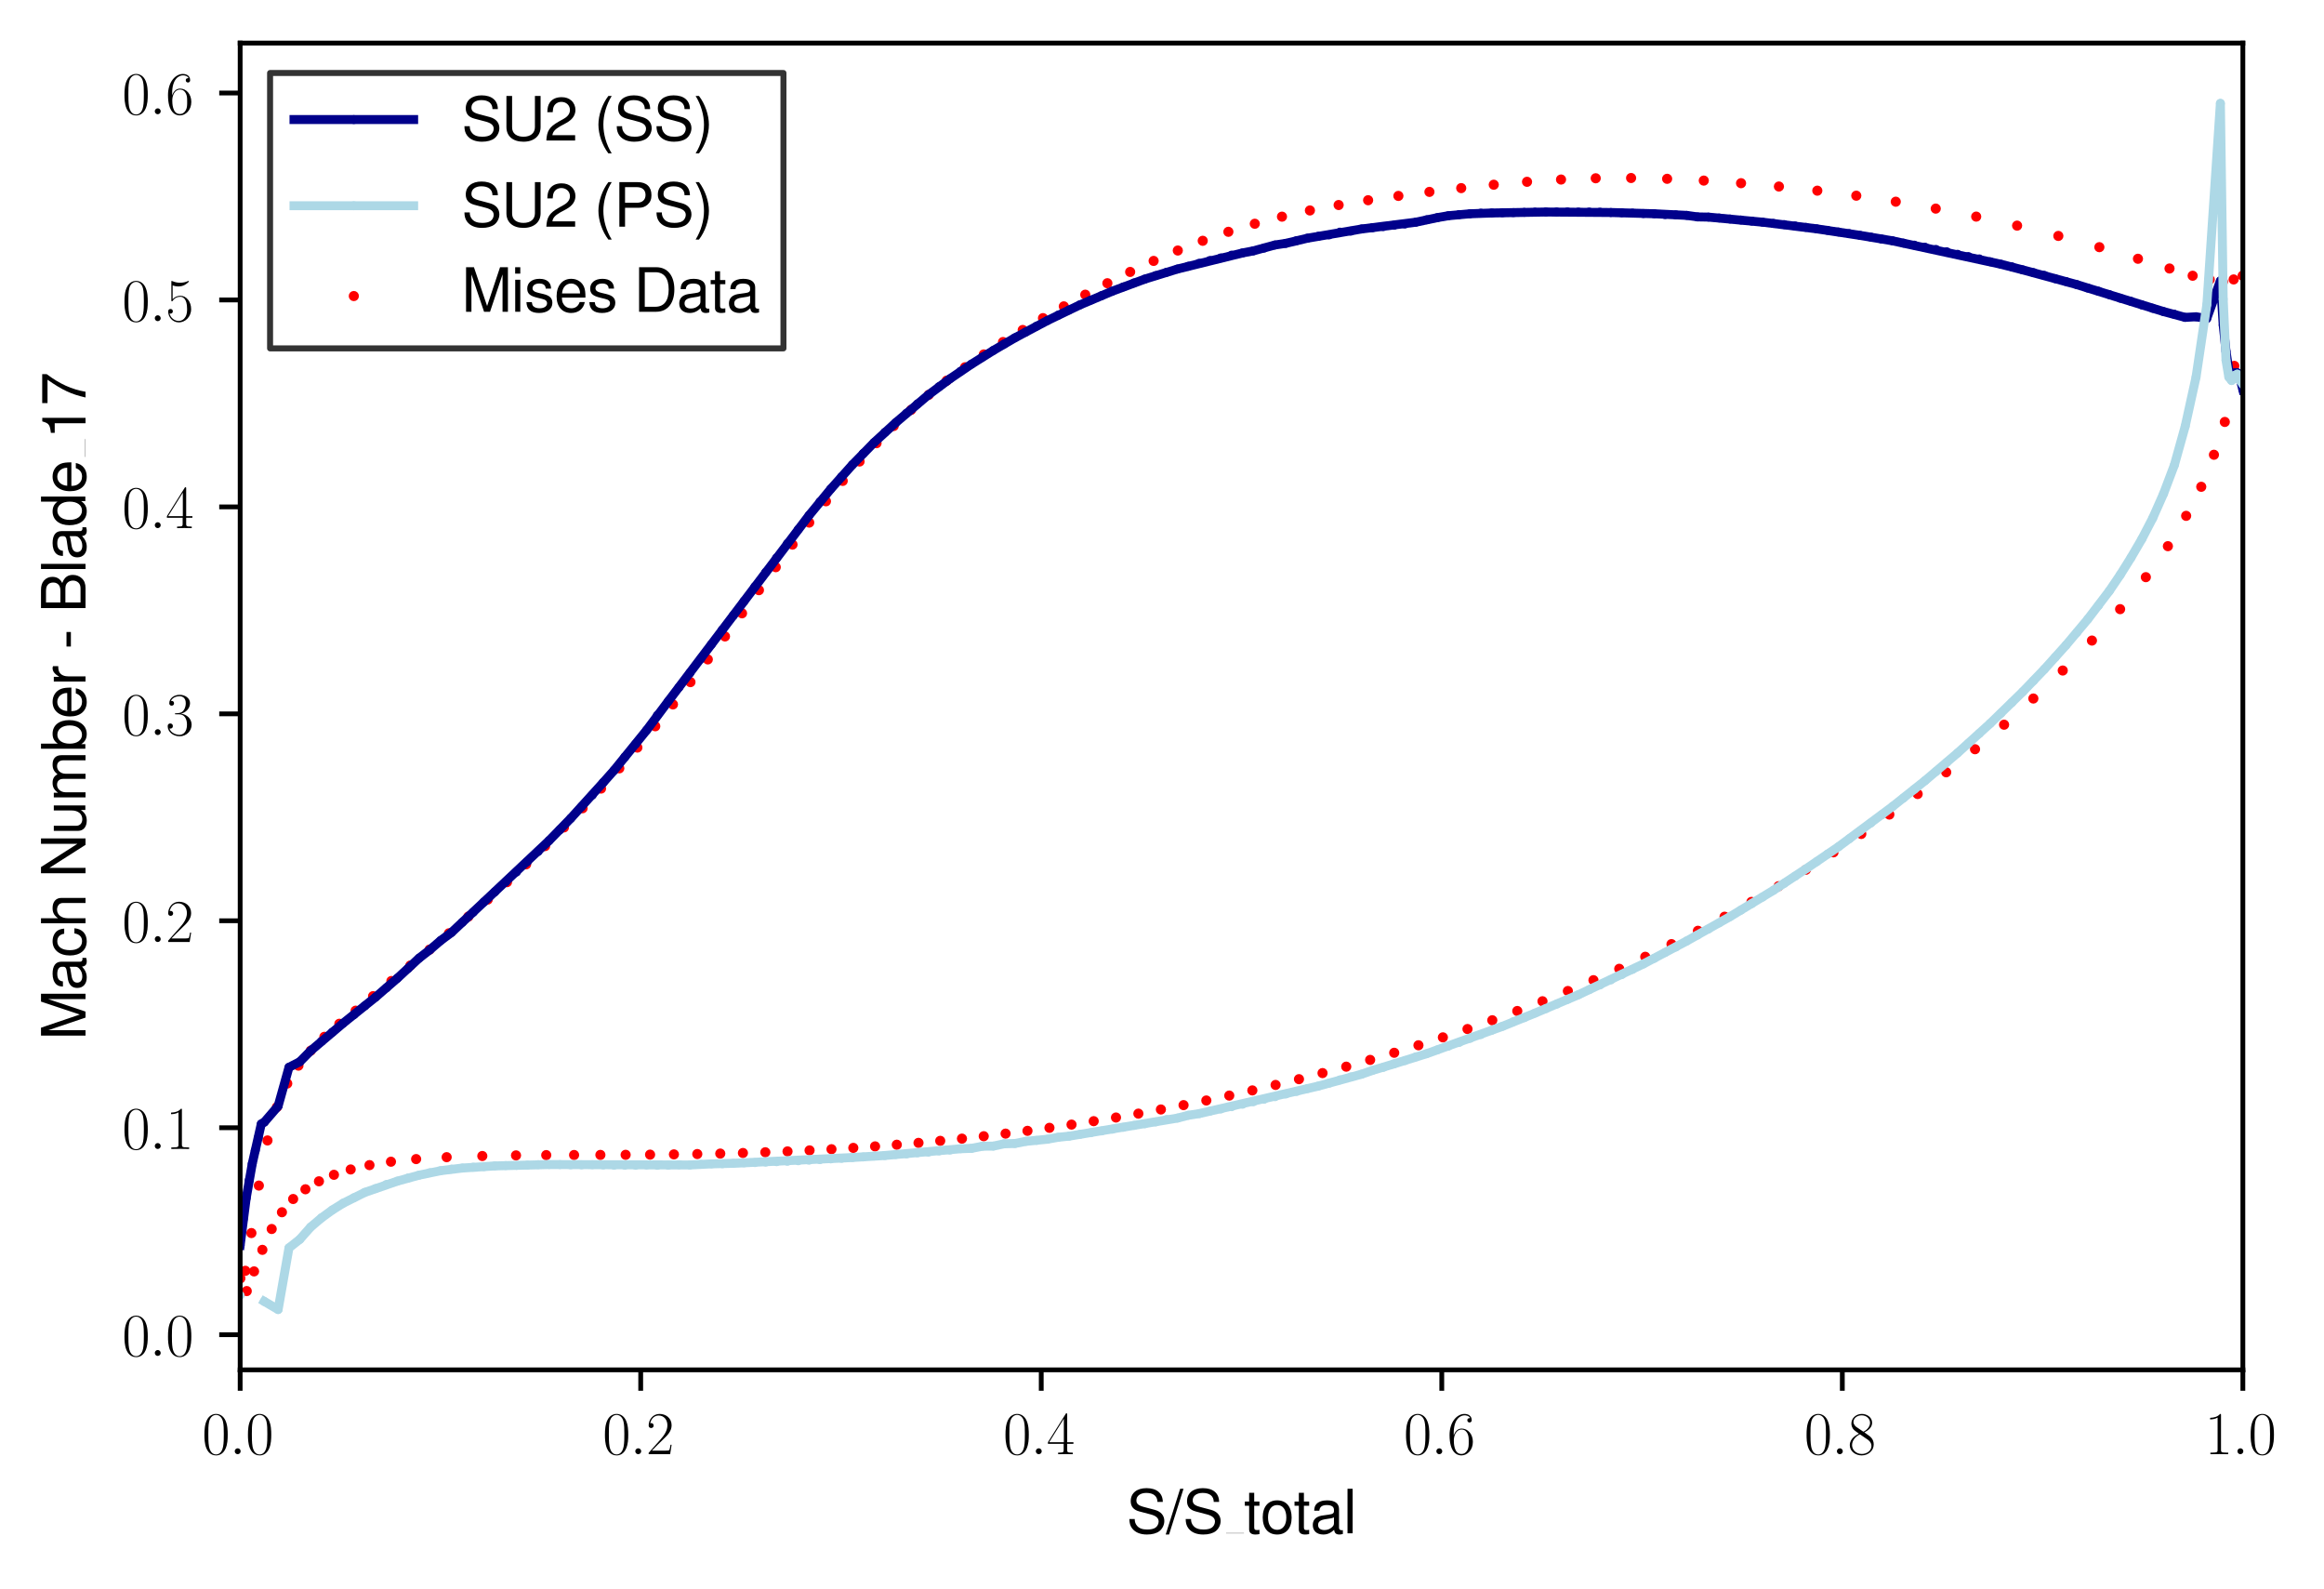 <?xml version="1.0" encoding="utf-8" standalone="no"?>
<!DOCTYPE svg PUBLIC "-//W3C//DTD SVG 1.1//EN"
  "http://www.w3.org/Graphics/SVG/1.1/DTD/svg11.dtd">
<svg xmlns:xlink="http://www.w3.org/1999/xlink" width="388.515pt" height="265.601pt" viewBox="0 0 388.515 265.601" xmlns="http://www.w3.org/2000/svg" version="1.1">
 <defs>
  <style type="text/css">*{stroke-linejoin: round; stroke-linecap: butt}</style>
 </defs>
 <g id="figure_1">
  <g id="patch_1">
   <path d="M 0 265.601 
L 388.515 265.601 
L 388.515 0 
L 0 0 
z
" style="fill: #ffffff"/>
  </g>
  <g id="axes_1">
   <g id="patch_2">
    <path d="M 40.15 228.96 
L 374.95 228.96 
L 374.95 7.2 
L 40.15 7.2 
z
" style="fill: #ffffff"/>
   </g>
   <g id="PathCollection_1">
    <defs>
     <path id="mddcbcb6521" d="M 0 0.354 
C 0.094 0.354 0.184 0.316 0.25 0.25 
C 0.316 0.184 0.354 0.094 0.354 0 
C 0.354 -0.094 0.316 -0.184 0.25 -0.25 
C 0.184 -0.316 0.094 -0.354 0 -0.354 
C -0.094 -0.354 -0.184 -0.316 -0.25 -0.25 
C -0.316 -0.184 -0.354 -0.094 -0.354 0 
C -0.354 0.094 -0.316 0.184 -0.25 0.25 
C -0.184 0.316 -0.094 0.354 0 0.354 
z
" style="stroke: #ff0000"/>
    </defs>
    <g clip-path="url(#pf4cd68aed9)">
     <use xlink:href="#mddcbcb6521" x="40.15" y="213.664" style="fill: #ff0000; stroke: #ff0000"/>
     <use xlink:href="#mddcbcb6521" x="41.25" y="215.793" style="fill: #ff0000; stroke: #ff0000"/>
     <use xlink:href="#mddcbcb6521" x="42.471" y="212.504" style="fill: #ff0000; stroke: #ff0000"/>
     <use xlink:href="#mddcbcb6521" x="43.863" y="208.902" style="fill: #ff0000; stroke: #ff0000"/>
     <use xlink:href="#mddcbcb6521" x="45.421" y="205.417" style="fill: #ff0000; stroke: #ff0000"/>
     <use xlink:href="#mddcbcb6521" x="47.134" y="202.617" style="fill: #ff0000; stroke: #ff0000"/>
     <use xlink:href="#mddcbcb6521" x="49.007" y="200.404" style="fill: #ff0000; stroke: #ff0000"/>
     <use xlink:href="#mddcbcb6521" x="51.06" y="198.778" style="fill: #ff0000; stroke: #ff0000"/>
     <use xlink:href="#mddcbcb6521" x="53.323" y="197.446" style="fill: #ff0000; stroke: #ff0000"/>
     <use xlink:href="#mddcbcb6521" x="55.829" y="196.359" style="fill: #ff0000; stroke: #ff0000"/>
     <use xlink:href="#mddcbcb6521" x="58.624" y="195.467" style="fill: #ff0000; stroke: #ff0000"/>
     <use xlink:href="#mddcbcb6521" x="61.768" y="194.74" style="fill: #ff0000; stroke: #ff0000"/>
     <use xlink:href="#mddcbcb6521" x="65.359" y="194.171" style="fill: #ff0000; stroke: #ff0000"/>
     <use xlink:href="#mddcbcb6521" x="69.568" y="193.732" style="fill: #ff0000; stroke: #ff0000"/>
     <use xlink:href="#mddcbcb6521" x="74.671" y="193.413" style="fill: #ff0000; stroke: #ff0000"/>
     <use xlink:href="#mddcbcb6521" x="80.631" y="193.217" style="fill: #ff0000; stroke: #ff0000"/>
     <use xlink:href="#mddcbcb6521" x="86.265" y="193.114" style="fill: #ff0000; stroke: #ff0000"/>
     <use xlink:href="#mddcbcb6521" x="91.318" y="193.068" style="fill: #ff0000; stroke: #ff0000"/>
     <use xlink:href="#mddcbcb6521" x="95.973" y="193.047" style="fill: #ff0000; stroke: #ff0000"/>
     <use xlink:href="#mddcbcb6521" x="100.371" y="193.033" style="fill: #ff0000; stroke: #ff0000"/>
     <use xlink:href="#mddcbcb6521" x="104.591" y="193.016" style="fill: #ff0000; stroke: #ff0000"/>
     <use xlink:href="#mddcbcb6521" x="108.678" y="192.987" style="fill: #ff0000; stroke: #ff0000"/>
     <use xlink:href="#mddcbcb6521" x="112.664" y="192.945" style="fill: #ff0000; stroke: #ff0000"/>
     <use xlink:href="#mddcbcb6521" x="116.569" y="192.888" style="fill: #ff0000; stroke: #ff0000"/>
     <use xlink:href="#mddcbcb6521" x="120.411" y="192.811" style="fill: #ff0000; stroke: #ff0000"/>
     <use xlink:href="#mddcbcb6521" x="124.198" y="192.713" style="fill: #ff0000; stroke: #ff0000"/>
     <use xlink:href="#mddcbcb6521" x="127.943" y="192.592" style="fill: #ff0000; stroke: #ff0000"/>
     <use xlink:href="#mddcbcb6521" x="131.655" y="192.448" style="fill: #ff0000; stroke: #ff0000"/>
     <use xlink:href="#mddcbcb6521" x="135.34" y="192.278" style="fill: #ff0000; stroke: #ff0000"/>
     <use xlink:href="#mddcbcb6521" x="139.003" y="192.082" style="fill: #ff0000; stroke: #ff0000"/>
     <use xlink:href="#mddcbcb6521" x="142.652" y="191.86" style="fill: #ff0000; stroke: #ff0000"/>
     <use xlink:href="#mddcbcb6521" x="146.29" y="191.609" style="fill: #ff0000; stroke: #ff0000"/>
     <use xlink:href="#mddcbcb6521" x="149.922" y="191.33" style="fill: #ff0000; stroke: #ff0000"/>
     <use xlink:href="#mddcbcb6521" x="153.551" y="191.021" style="fill: #ff0000; stroke: #ff0000"/>
     <use xlink:href="#mddcbcb6521" x="157.182" y="190.682" style="fill: #ff0000; stroke: #ff0000"/>
     <use xlink:href="#mddcbcb6521" x="160.815" y="190.313" style="fill: #ff0000; stroke: #ff0000"/>
     <use xlink:href="#mddcbcb6521" x="164.457" y="189.91" style="fill: #ff0000; stroke: #ff0000"/>
     <use xlink:href="#mddcbcb6521" x="168.108" y="189.475" style="fill: #ff0000; stroke: #ff0000"/>
     <use xlink:href="#mddcbcb6521" x="171.769" y="189.009" style="fill: #ff0000; stroke: #ff0000"/>
     <use xlink:href="#mddcbcb6521" x="175.443" y="188.505" style="fill: #ff0000; stroke: #ff0000"/>
     <use xlink:href="#mddcbcb6521" x="179.133" y="187.968" style="fill: #ff0000; stroke: #ff0000"/>
     <use xlink:href="#mddcbcb6521" x="182.839" y="187.394" style="fill: #ff0000; stroke: #ff0000"/>
     <use xlink:href="#mddcbcb6521" x="186.564" y="186.784" style="fill: #ff0000; stroke: #ff0000"/>
     <use xlink:href="#mddcbcb6521" x="190.308" y="186.133" style="fill: #ff0000; stroke: #ff0000"/>
     <use xlink:href="#mddcbcb6521" x="194.073" y="185.442" style="fill: #ff0000; stroke: #ff0000"/>
     <use xlink:href="#mddcbcb6521" x="197.86" y="184.712" style="fill: #ff0000; stroke: #ff0000"/>
     <use xlink:href="#mddcbcb6521" x="201.669" y="183.938" style="fill: #ff0000; stroke: #ff0000"/>
     <use xlink:href="#mddcbcb6521" x="205.503" y="183.118" style="fill: #ff0000; stroke: #ff0000"/>
     <use xlink:href="#mddcbcb6521" x="209.361" y="182.253" style="fill: #ff0000; stroke: #ff0000"/>
     <use xlink:href="#mddcbcb6521" x="213.245" y="181.339" style="fill: #ff0000; stroke: #ff0000"/>
     <use xlink:href="#mddcbcb6521" x="217.156" y="180.375" style="fill: #ff0000; stroke: #ff0000"/>
     <use xlink:href="#mddcbcb6521" x="221.093" y="179.358" style="fill: #ff0000; stroke: #ff0000"/>
     <use xlink:href="#mddcbcb6521" x="225.059" y="178.284" style="fill: #ff0000; stroke: #ff0000"/>
     <use xlink:href="#mddcbcb6521" x="229.054" y="177.155" style="fill: #ff0000; stroke: #ff0000"/>
     <use xlink:href="#mddcbcb6521" x="233.077" y="175.964" style="fill: #ff0000; stroke: #ff0000"/>
     <use xlink:href="#mddcbcb6521" x="237.13" y="174.709" style="fill: #ff0000; stroke: #ff0000"/>
     <use xlink:href="#mddcbcb6521" x="241.213" y="173.386" style="fill: #ff0000; stroke: #ff0000"/>
     <use xlink:href="#mddcbcb6521" x="245.328" y="171.994" style="fill: #ff0000; stroke: #ff0000"/>
     <use xlink:href="#mddcbcb6521" x="249.473" y="170.528" style="fill: #ff0000; stroke: #ff0000"/>
     <use xlink:href="#mddcbcb6521" x="253.652" y="168.98" style="fill: #ff0000; stroke: #ff0000"/>
     <use xlink:href="#mddcbcb6521" x="257.864" y="167.352" style="fill: #ff0000; stroke: #ff0000"/>
     <use xlink:href="#mddcbcb6521" x="262.108" y="165.638" style="fill: #ff0000; stroke: #ff0000"/>
     <use xlink:href="#mddcbcb6521" x="266.386" y="163.83" style="fill: #ff0000; stroke: #ff0000"/>
     <use xlink:href="#mddcbcb6521" x="270.698" y="161.927" style="fill: #ff0000; stroke: #ff0000"/>
     <use xlink:href="#mddcbcb6521" x="275.045" y="159.918" style="fill: #ff0000; stroke: #ff0000"/>
     <use xlink:href="#mddcbcb6521" x="279.43" y="157.802" style="fill: #ff0000; stroke: #ff0000"/>
     <use xlink:href="#mddcbcb6521" x="283.85" y="155.573" style="fill: #ff0000; stroke: #ff0000"/>
     <use xlink:href="#mddcbcb6521" x="288.305" y="153.222" style="fill: #ff0000; stroke: #ff0000"/>
     <use xlink:href="#mddcbcb6521" x="292.799" y="150.745" style="fill: #ff0000; stroke: #ff0000"/>
     <use xlink:href="#mddcbcb6521" x="297.33" y="148.129" style="fill: #ff0000; stroke: #ff0000"/>
     <use xlink:href="#mddcbcb6521" x="301.901" y="145.37" style="fill: #ff0000; stroke: #ff0000"/>
     <use xlink:href="#mddcbcb6521" x="306.512" y="142.46" style="fill: #ff0000; stroke: #ff0000"/>
     <use xlink:href="#mddcbcb6521" x="311.162" y="139.389" style="fill: #ff0000; stroke: #ff0000"/>
     <use xlink:href="#mddcbcb6521" x="315.851" y="136.145" style="fill: #ff0000; stroke: #ff0000"/>
     <use xlink:href="#mddcbcb6521" x="320.585" y="132.712" style="fill: #ff0000; stroke: #ff0000"/>
     <use xlink:href="#mddcbcb6521" x="325.359" y="129.08" style="fill: #ff0000; stroke: #ff0000"/>
     <use xlink:href="#mddcbcb6521" x="330.175" y="125.228" style="fill: #ff0000; stroke: #ff0000"/>
     <use xlink:href="#mddcbcb6521" x="335.034" y="121.129" style="fill: #ff0000; stroke: #ff0000"/>
     <use xlink:href="#mddcbcb6521" x="339.926" y="116.752" style="fill: #ff0000; stroke: #ff0000"/>
     <use xlink:href="#mddcbcb6521" x="344.84" y="112.072" style="fill: #ff0000; stroke: #ff0000"/>
     <use xlink:href="#mddcbcb6521" x="349.72" y="107.066" style="fill: #ff0000; stroke: #ff0000"/>
     <use xlink:href="#mddcbcb6521" x="354.43" y="101.814" style="fill: #ff0000; stroke: #ff0000"/>
     <use xlink:href="#mddcbcb6521" x="358.732" y="96.469" style="fill: #ff0000; stroke: #ff0000"/>
     <use xlink:href="#mddcbcb6521" x="362.418" y="91.288" style="fill: #ff0000; stroke: #ff0000"/>
     <use xlink:href="#mddcbcb6521" x="365.47" y="86.219" style="fill: #ff0000; stroke: #ff0000"/>
     <use xlink:href="#mddcbcb6521" x="367.994" y="81.364" style="fill: #ff0000; stroke: #ff0000"/>
     <use xlink:href="#mddcbcb6521" x="370.115" y="76.009" style="fill: #ff0000; stroke: #ff0000"/>
     <use xlink:href="#mddcbcb6521" x="371.933" y="70.524" style="fill: #ff0000; stroke: #ff0000"/>
     <use xlink:href="#mddcbcb6521" x="373.521" y="61.155" style="fill: #ff0000; stroke: #ff0000"/>
     <use xlink:href="#mddcbcb6521" x="374.95" y="46.076" style="fill: #ff0000; stroke: #ff0000"/>
     <use xlink:href="#mddcbcb6521" x="40.15" y="213.664" style="fill: #ff0000; stroke: #ff0000"/>
     <use xlink:href="#mddcbcb6521" x="41.016" y="212.403" style="fill: #ff0000; stroke: #ff0000"/>
     <use xlink:href="#mddcbcb6521" x="42.029" y="206.095" style="fill: #ff0000; stroke: #ff0000"/>
     <use xlink:href="#mddcbcb6521" x="43.275" y="198.16" style="fill: #ff0000; stroke: #ff0000"/>
     <use xlink:href="#mddcbcb6521" x="44.717" y="190.616" style="fill: #ff0000; stroke: #ff0000"/>
     <use xlink:href="#mddcbcb6521" x="46.301" y="185.036" style="fill: #ff0000; stroke: #ff0000"/>
     <use xlink:href="#mddcbcb6521" x="48.02" y="181.103" style="fill: #ff0000; stroke: #ff0000"/>
     <use xlink:href="#mddcbcb6521" x="49.895" y="178.112" style="fill: #ff0000; stroke: #ff0000"/>
     <use xlink:href="#mddcbcb6521" x="51.956" y="175.601" style="fill: #ff0000; stroke: #ff0000"/>
     <use xlink:href="#mddcbcb6521" x="54.228" y="173.297" style="fill: #ff0000; stroke: #ff0000"/>
     <use xlink:href="#mddcbcb6521" x="56.729" y="171.115" style="fill: #ff0000; stroke: #ff0000"/>
     <use xlink:href="#mddcbcb6521" x="59.451" y="168.925" style="fill: #ff0000; stroke: #ff0000"/>
     <use xlink:href="#mddcbcb6521" x="62.367" y="166.501" style="fill: #ff0000; stroke: #ff0000"/>
     <use xlink:href="#mddcbcb6521" x="65.43" y="163.968" style="fill: #ff0000; stroke: #ff0000"/>
     <use xlink:href="#mddcbcb6521" x="68.591" y="161.381" style="fill: #ff0000; stroke: #ff0000"/>
     <use xlink:href="#mddcbcb6521" x="71.808" y="158.722" style="fill: #ff0000; stroke: #ff0000"/>
     <use xlink:href="#mddcbcb6521" x="75.05" y="155.991" style="fill: #ff0000; stroke: #ff0000"/>
     <use xlink:href="#mddcbcb6521" x="78.296" y="153.202" style="fill: #ff0000; stroke: #ff0000"/>
     <use xlink:href="#mddcbcb6521" x="81.534" y="150.357" style="fill: #ff0000; stroke: #ff0000"/>
     <use xlink:href="#mddcbcb6521" x="84.756" y="147.447" style="fill: #ff0000; stroke: #ff0000"/>
     <use xlink:href="#mddcbcb6521" x="87.955" y="144.466" style="fill: #ff0000; stroke: #ff0000"/>
     <use xlink:href="#mddcbcb6521" x="91.129" y="141.416" style="fill: #ff0000; stroke: #ff0000"/>
     <use xlink:href="#mddcbcb6521" x="94.275" y="138.298" style="fill: #ff0000; stroke: #ff0000"/>
     <use xlink:href="#mddcbcb6521" x="97.392" y="135.092" style="fill: #ff0000; stroke: #ff0000"/>
     <use xlink:href="#mddcbcb6521" x="100.478" y="131.802" style="fill: #ff0000; stroke: #ff0000"/>
     <use xlink:href="#mddcbcb6521" x="103.531" y="128.424" style="fill: #ff0000; stroke: #ff0000"/>
     <use xlink:href="#mddcbcb6521" x="106.553" y="124.951" style="fill: #ff0000; stroke: #ff0000"/>
     <use xlink:href="#mddcbcb6521" x="109.543" y="121.388" style="fill: #ff0000; stroke: #ff0000"/>
     <use xlink:href="#mddcbcb6521" x="112.502" y="117.738" style="fill: #ff0000; stroke: #ff0000"/>
     <use xlink:href="#mddcbcb6521" x="115.429" y="114.01" style="fill: #ff0000; stroke: #ff0000"/>
     <use xlink:href="#mddcbcb6521" x="118.328" y="110.217" style="fill: #ff0000; stroke: #ff0000"/>
     <use xlink:href="#mddcbcb6521" x="121.2" y="106.375" style="fill: #ff0000; stroke: #ff0000"/>
     <use xlink:href="#mddcbcb6521" x="124.048" y="102.508" style="fill: #ff0000; stroke: #ff0000"/>
     <use xlink:href="#mddcbcb6521" x="126.876" y="98.642" style="fill: #ff0000; stroke: #ff0000"/>
     <use xlink:href="#mddcbcb6521" x="129.687" y="94.801" style="fill: #ff0000; stroke: #ff0000"/>
     <use xlink:href="#mddcbcb6521" x="132.488" y="91.024" style="fill: #ff0000; stroke: #ff0000"/>
     <use xlink:href="#mddcbcb6521" x="135.283" y="87.346" style="fill: #ff0000; stroke: #ff0000"/>
     <use xlink:href="#mddcbcb6521" x="138.078" y="83.785" style="fill: #ff0000; stroke: #ff0000"/>
     <use xlink:href="#mddcbcb6521" x="140.881" y="80.377" style="fill: #ff0000; stroke: #ff0000"/>
     <use xlink:href="#mddcbcb6521" x="143.698" y="77.136" style="fill: #ff0000; stroke: #ff0000"/>
     <use xlink:href="#mddcbcb6521" x="146.537" y="74.074" style="fill: #ff0000; stroke: #ff0000"/>
     <use xlink:href="#mddcbcb6521" x="149.405" y="71.201" style="fill: #ff0000; stroke: #ff0000"/>
     <use xlink:href="#mddcbcb6521" x="152.31" y="68.51" style="fill: #ff0000; stroke: #ff0000"/>
     <use xlink:href="#mddcbcb6521" x="155.26" y="65.992" style="fill: #ff0000; stroke: #ff0000"/>
     <use xlink:href="#mddcbcb6521" x="158.264" y="63.621" style="fill: #ff0000; stroke: #ff0000"/>
     <use xlink:href="#mddcbcb6521" x="161.33" y="61.383" style="fill: #ff0000; stroke: #ff0000"/>
     <use xlink:href="#mddcbcb6521" x="164.465" y="59.241" style="fill: #ff0000; stroke: #ff0000"/>
     <use xlink:href="#mddcbcb6521" x="167.677" y="57.166" style="fill: #ff0000; stroke: #ff0000"/>
     <use xlink:href="#mddcbcb6521" x="170.972" y="55.153" style="fill: #ff0000; stroke: #ff0000"/>
     <use xlink:href="#mddcbcb6521" x="174.36" y="53.173" style="fill: #ff0000; stroke: #ff0000"/>
     <use xlink:href="#mddcbcb6521" x="177.844" y="51.206" style="fill: #ff0000; stroke: #ff0000"/>
     <use xlink:href="#mddcbcb6521" x="181.431" y="49.253" style="fill: #ff0000; stroke: #ff0000"/>
     <use xlink:href="#mddcbcb6521" x="185.126" y="47.337" style="fill: #ff0000; stroke: #ff0000"/>
     <use xlink:href="#mddcbcb6521" x="188.935" y="45.45" style="fill: #ff0000; stroke: #ff0000"/>
     <use xlink:href="#mddcbcb6521" x="192.858" y="43.61" style="fill: #ff0000; stroke: #ff0000"/>
     <use xlink:href="#mddcbcb6521" x="196.9" y="41.873" style="fill: #ff0000; stroke: #ff0000"/>
     <use xlink:href="#mddcbcb6521" x="201.066" y="40.246" style="fill: #ff0000; stroke: #ff0000"/>
     <use xlink:href="#mddcbcb6521" x="205.355" y="38.744" style="fill: #ff0000; stroke: #ff0000"/>
     <use xlink:href="#mddcbcb6521" x="209.771" y="37.398" style="fill: #ff0000; stroke: #ff0000"/>
     <use xlink:href="#mddcbcb6521" x="214.314" y="36.214" style="fill: #ff0000; stroke: #ff0000"/>
     <use xlink:href="#mddcbcb6521" x="218.985" y="35.177" style="fill: #ff0000; stroke: #ff0000"/>
     <use xlink:href="#mddcbcb6521" x="223.787" y="34.267" style="fill: #ff0000; stroke: #ff0000"/>
     <use xlink:href="#mddcbcb6521" x="228.715" y="33.467" style="fill: #ff0000; stroke: #ff0000"/>
     <use xlink:href="#mddcbcb6521" x="233.776" y="32.746" style="fill: #ff0000; stroke: #ff0000"/>
     <use xlink:href="#mddcbcb6521" x="238.965" y="32.073" style="fill: #ff0000; stroke: #ff0000"/>
     <use xlink:href="#mddcbcb6521" x="244.279" y="31.442" style="fill: #ff0000; stroke: #ff0000"/>
     <use xlink:href="#mddcbcb6521" x="249.719" y="30.874" style="fill: #ff0000; stroke: #ff0000"/>
     <use xlink:href="#mddcbcb6521" x="255.282" y="30.387" style="fill: #ff0000; stroke: #ff0000"/>
     <use xlink:href="#mddcbcb6521" x="260.966" y="30.008" style="fill: #ff0000; stroke: #ff0000"/>
     <use xlink:href="#mddcbcb6521" x="266.765" y="29.796" style="fill: #ff0000; stroke: #ff0000"/>
     <use xlink:href="#mddcbcb6521" x="272.679" y="29.753" style="fill: #ff0000; stroke: #ff0000"/>
     <use xlink:href="#mddcbcb6521" x="278.703" y="29.886" style="fill: #ff0000; stroke: #ff0000"/>
     <use xlink:href="#mddcbcb6521" x="284.83" y="30.184" style="fill: #ff0000; stroke: #ff0000"/>
     <use xlink:href="#mddcbcb6521" x="291.06" y="30.618" style="fill: #ff0000; stroke: #ff0000"/>
     <use xlink:href="#mddcbcb6521" x="297.391" y="31.174" style="fill: #ff0000; stroke: #ff0000"/>
     <use xlink:href="#mddcbcb6521" x="303.81" y="31.868" style="fill: #ff0000; stroke: #ff0000"/>
     <use xlink:href="#mddcbcb6521" x="310.325" y="32.709" style="fill: #ff0000; stroke: #ff0000"/>
     <use xlink:href="#mddcbcb6521" x="316.924" y="33.713" style="fill: #ff0000; stroke: #ff0000"/>
     <use xlink:href="#mddcbcb6521" x="323.607" y="34.867" style="fill: #ff0000; stroke: #ff0000"/>
     <use xlink:href="#mddcbcb6521" x="330.371" y="36.204" style="fill: #ff0000; stroke: #ff0000"/>
     <use xlink:href="#mddcbcb6521" x="337.209" y="37.712" style="fill: #ff0000; stroke: #ff0000"/>
     <use xlink:href="#mddcbcb6521" x="344.103" y="39.434" style="fill: #ff0000; stroke: #ff0000"/>
     <use xlink:href="#mddcbcb6521" x="350.962" y="41.312" style="fill: #ff0000; stroke: #ff0000"/>
     <use xlink:href="#mddcbcb6521" x="357.414" y="43.252" style="fill: #ff0000; stroke: #ff0000"/>
     <use xlink:href="#mddcbcb6521" x="362.691" y="44.877" style="fill: #ff0000; stroke: #ff0000"/>
     <use xlink:href="#mddcbcb6521" x="366.557" y="46.088" style="fill: #ff0000; stroke: #ff0000"/>
     <use xlink:href="#mddcbcb6521" x="369.409" y="46.725" style="fill: #ff0000; stroke: #ff0000"/>
     <use xlink:href="#mddcbcb6521" x="371.617" y="47.091" style="fill: #ff0000; stroke: #ff0000"/>
     <use xlink:href="#mddcbcb6521" x="373.412" y="46.706" style="fill: #ff0000; stroke: #ff0000"/>
     <use xlink:href="#mddcbcb6521" x="374.95" y="46.076" style="fill: #ff0000; stroke: #ff0000"/>
    </g>
   </g>
   <g id="matplotlib.axis_1">
    <g id="xtick_1">
     <g id="line2d_1">
      <defs>
       <path id="m97b6cf7cbb" d="M 0 0 
L 0 3.5 
" style="stroke: #000000; stroke-width: 0.8"/>
      </defs>
      <g>
       <use xlink:href="#m97b6cf7cbb" x="40.15" y="228.96" style="stroke: #000000; stroke-width: 0.8"/>
      </g>
     </g>
     <g id="text_1">
      <!-- $\mathdefault{0.0}$ -->
      <g transform="translate(33.785 243.058) scale(0.1 -0.1)">
       <defs>
        <path id="CMR17-30" d="M 2688 2038 
C 2688 2430 2682 3099 2413 3613 
C 2176 4063 1798 4224 1466 4224 
C 1158 4224 768 4082 525 3620 
C 269 3137 243 2539 243 2038 
C 243 1671 250 1112 448 623 
C 723 -39 1216 -128 1466 -128 
C 1760 -128 2208 -7 2470 604 
C 2662 1048 2688 1568 2688 2038 
z
M 1466 -26 
C 1056 -26 813 328 723 816 
C 653 1196 653 1749 653 2109 
C 653 2604 653 3015 736 3407 
C 858 3954 1216 4121 1466 4121 
C 1728 4121 2067 3947 2189 3420 
C 2272 3054 2278 2623 2278 2109 
C 2278 1691 2278 1176 2202 797 
C 2067 96 1690 -26 1466 -26 
z
" transform="scale(0.016)"/>
        <path id="CMMI12-3a" d="M 1178 307 
C 1178 492 1024 620 870 620 
C 685 620 557 467 557 313 
C 557 128 710 0 864 0 
C 1050 0 1178 153 1178 307 
z
" transform="scale(0.016)"/>
       </defs>
       <use xlink:href="#CMR17-30" transform="scale(0.996)"/>
       <use xlink:href="#CMMI12-3a" transform="translate(45.69 0) scale(0.996)"/>
       <use xlink:href="#CMR17-30" transform="translate(72.788 0) scale(0.996)"/>
      </g>
     </g>
    </g>
    <g id="xtick_2">
     <g id="line2d_2">
      <g>
       <use xlink:href="#m97b6cf7cbb" x="107.11" y="228.96" style="stroke: #000000; stroke-width: 0.8"/>
      </g>
     </g>
     <g id="text_2">
      <!-- $\mathdefault{0.2}$ -->
      <g transform="translate(100.745 243.058) scale(0.1 -0.1)">
       <defs>
        <path id="CMR17-32" d="M 2669 990 
L 2554 990 
C 2490 537 2438 460 2413 422 
C 2381 371 1920 371 1830 371 
L 602 371 
C 832 620 1280 1073 1824 1596 
C 2214 1966 2669 2400 2669 3033 
C 2669 3788 2067 4224 1395 4224 
C 691 4224 262 3603 262 3027 
C 262 2777 448 2745 525 2745 
C 589 2745 781 2783 781 3007 
C 781 3206 614 3264 525 3264 
C 486 3264 448 3257 422 3244 
C 544 3788 915 4057 1306 4057 
C 1862 4057 2227 3616 2227 3033 
C 2227 2477 1901 1998 1536 1583 
L 262 147 
L 262 0 
L 2515 0 
L 2669 990 
z
" transform="scale(0.016)"/>
       </defs>
       <use xlink:href="#CMR17-30" transform="scale(0.996)"/>
       <use xlink:href="#CMMI12-3a" transform="translate(45.69 0) scale(0.996)"/>
       <use xlink:href="#CMR17-32" transform="translate(72.788 0) scale(0.996)"/>
      </g>
     </g>
    </g>
    <g id="xtick_3">
     <g id="line2d_3">
      <g>
       <use xlink:href="#m97b6cf7cbb" x="174.07" y="228.96" style="stroke: #000000; stroke-width: 0.8"/>
      </g>
     </g>
     <g id="text_3">
      <!-- $\mathdefault{0.4}$ -->
      <g transform="translate(167.705 243.058) scale(0.1 -0.1)">
       <defs>
        <path id="CMR17-34" d="M 2150 4147 
C 2150 4281 2144 4288 2029 4288 
L 128 1254 
L 128 1088 
L 1779 1088 
L 1779 460 
C 1779 230 1766 166 1318 166 
L 1197 166 
L 1197 0 
C 1402 12 1747 12 1965 12 
C 2182 12 2528 12 2733 0 
L 2733 166 
L 2611 166 
C 2163 166 2150 230 2150 460 
L 2150 1088 
L 2803 1088 
L 2803 1254 
L 2150 1254 
L 2150 4147 
z
M 1798 3723 
L 1798 1254 
L 256 1254 
L 1798 3723 
z
" transform="scale(0.016)"/>
       </defs>
       <use xlink:href="#CMR17-30" transform="scale(0.996)"/>
       <use xlink:href="#CMMI12-3a" transform="translate(45.69 0) scale(0.996)"/>
       <use xlink:href="#CMR17-34" transform="translate(72.788 0) scale(0.996)"/>
      </g>
     </g>
    </g>
    <g id="xtick_4">
     <g id="line2d_4">
      <g>
       <use xlink:href="#m97b6cf7cbb" x="241.03" y="228.96" style="stroke: #000000; stroke-width: 0.8"/>
      </g>
     </g>
     <g id="text_4">
      <!-- $\mathdefault{0.6}$ -->
      <g transform="translate(234.665 243.058) scale(0.1 -0.1)">
       <defs>
        <path id="CMR17-36" d="M 678 2198 
C 678 3712 1395 4076 1811 4076 
C 1946 4076 2272 4049 2400 3782 
C 2298 3782 2106 3782 2106 3558 
C 2106 3385 2246 3328 2336 3328 
C 2394 3328 2566 3353 2566 3571 
C 2566 3987 2246 4224 1805 4224 
C 1043 4224 243 3411 243 2011 
C 243 257 966 -128 1478 -128 
C 2099 -128 2688 431 2688 1295 
C 2688 2101 2170 2688 1517 2688 
C 1126 2688 838 2430 678 1979 
L 678 2198 
z
M 1478 25 
C 691 25 691 1212 691 1450 
C 691 1914 909 2585 1504 2585 
C 1613 2585 1926 2585 2138 2140 
C 2253 1889 2253 1624 2253 1302 
C 2253 954 2253 696 2118 438 
C 1978 173 1773 25 1478 25 
z
" transform="scale(0.016)"/>
       </defs>
       <use xlink:href="#CMR17-30" transform="scale(0.996)"/>
       <use xlink:href="#CMMI12-3a" transform="translate(45.69 0) scale(0.996)"/>
       <use xlink:href="#CMR17-36" transform="translate(72.788 0) scale(0.996)"/>
      </g>
     </g>
    </g>
    <g id="xtick_5">
     <g id="line2d_5">
      <g>
       <use xlink:href="#m97b6cf7cbb" x="307.99" y="228.96" style="stroke: #000000; stroke-width: 0.8"/>
      </g>
     </g>
     <g id="text_5">
      <!-- $\mathdefault{0.8}$ -->
      <g transform="translate(301.625 243.058) scale(0.1 -0.1)">
       <defs>
        <path id="CMR17-38" d="M 1741 2289 
C 2144 2494 2554 2803 2554 3298 
C 2554 3884 1990 4224 1472 4224 
C 890 4224 378 3800 378 3215 
C 378 3054 416 2777 666 2533 
C 730 2469 998 2276 1171 2154 
C 883 2006 211 1652 211 945 
C 211 282 838 -128 1459 -128 
C 2144 -128 2720 366 2720 1022 
C 2720 1607 2330 1877 2074 2051 
L 1741 2289 
z
M 902 2855 
C 851 2887 595 3086 595 3388 
C 595 3781 998 4076 1459 4076 
C 1965 4076 2336 3716 2336 3298 
C 2336 2700 1670 2359 1638 2359 
C 1632 2359 1626 2359 1574 2398 
L 902 2855 
z
M 2080 1536 
C 2176 1466 2483 1253 2483 861 
C 2483 385 2010 25 1472 25 
C 890 25 448 443 448 951 
C 448 1459 838 1884 1280 2083 
L 2080 1536 
z
" transform="scale(0.016)"/>
       </defs>
       <use xlink:href="#CMR17-30" transform="scale(0.996)"/>
       <use xlink:href="#CMMI12-3a" transform="translate(45.69 0) scale(0.996)"/>
       <use xlink:href="#CMR17-38" transform="translate(72.788 0) scale(0.996)"/>
      </g>
     </g>
    </g>
    <g id="xtick_6">
     <g id="line2d_6">
      <g>
       <use xlink:href="#m97b6cf7cbb" x="374.95" y="228.96" style="stroke: #000000; stroke-width: 0.8"/>
      </g>
     </g>
     <g id="text_6">
      <!-- $\mathdefault{1.0}$ -->
      <g transform="translate(368.585 243.058) scale(0.1 -0.1)">
       <defs>
        <path id="CMR17-31" d="M 1702 4083 
C 1702 4217 1696 4224 1606 4224 
C 1357 3927 979 3833 621 3820 
C 602 3820 570 3820 563 3808 
C 557 3795 557 3782 557 3648 
C 755 3648 1088 3686 1344 3839 
L 1344 467 
C 1344 243 1331 166 781 166 
L 589 166 
L 589 0 
C 896 6 1216 12 1523 12 
C 1830 12 2150 6 2458 0 
L 2458 166 
L 2266 166 
C 1715 166 1702 236 1702 467 
L 1702 4083 
z
" transform="scale(0.016)"/>
       </defs>
       <use xlink:href="#CMR17-31" transform="scale(0.996)"/>
       <use xlink:href="#CMMI12-3a" transform="translate(45.69 0) scale(0.996)"/>
       <use xlink:href="#CMR17-30" transform="translate(72.788 0) scale(0.996)"/>
      </g>
     </g>
    </g>
    <g id="text_7">
     <!-- S/S_{total} -->
     <g transform="translate(188.313 256.279) scale(0.1 -0.1)">
      <defs>
       <path id="NimbusSanL-Regu-53" d="M 3814 3295 
C 3808 4204 3181 4736 2106 4736 
C 1082 4736 448 4211 448 3372 
C 448 2806 749 2450 1363 2291 
L 2522 1986 
C 3110 1833 3379 1598 3379 1236 
C 3379 988 3245 733 3046 593 
C 2861 466 2566 396 2189 396 
C 1683 396 1338 517 1114 784 
C 941 988 864 1210 870 1496 
L 307 1496 
C 314 1070 397 790 582 536 
C 902 102 1440 -128 2150 -128 
C 2707 -128 3162 0 3462 230 
C 3776 479 3974 892 3974 1293 
C 3974 1865 3616 2284 2982 2456 
L 1811 2768 
C 1248 2920 1043 3098 1043 3454 
C 1043 3925 1459 4236 2086 4236 
C 2829 4236 3245 3899 3251 3295 
L 3814 3295 
z
" transform="scale(0.016)"/>
       <path id="NimbusSanL-Regu-2f" d="M 1466 4672 
L -51 -128 
L 301 -128 
L 1818 4672 
L 1466 4672 
z
" transform="scale(0.016)"/>
       <path id="NimbusSanL-Regu-74" d="M 1626 3328 
L 1075 3328 
L 1075 4249 
L 544 4249 
L 544 3328 
L 90 3328 
L 90 2892 
L 544 2892 
L 544 402 
C 544 64 774 -128 1190 -128 
C 1318 -128 1446 -116 1626 -84 
L 1626 364 
C 1555 345 1472 339 1370 339 
C 1139 339 1075 402 1075 634 
L 1075 2892 
L 1626 2892 
L 1626 3328 
z
" transform="scale(0.016)"/>
       <path id="NimbusSanL-Regu-6f" d="M 1741 3456 
C 800 3456 230 2784 230 1663 
C 230 543 794 -128 1747 -128 
C 2688 -128 3264 543 3264 1638 
C 3264 2791 2707 3456 1741 3456 
z
M 1747 2963 
C 2349 2963 2707 2472 2707 1644 
C 2707 861 2336 364 1747 364 
C 1152 364 787 855 787 1663 
C 787 2466 1152 2963 1747 2963 
z
" transform="scale(0.016)"/>
       <path id="NimbusSanL-Regu-61" d="M 3424 332 
C 3366 320 3341 320 3309 320 
C 3123 320 3021 415 3021 581 
L 3021 2542 
C 3021 3135 2586 3456 1760 3456 
C 1274 3456 870 3315 646 3065 
C 493 2893 429 2702 416 2370 
L 954 2370 
C 998 2778 1242 2963 1741 2963 
C 2221 2963 2490 2784 2490 2466 
L 2490 2326 
C 2490 2103 2355 2007 1933 1956 
C 1178 1861 1062 1835 858 1753 
C 467 1593 269 1294 269 861 
C 269 256 691 -128 1370 -128 
C 1792 -128 2131 19 2509 364 
C 2547 25 2714 -128 3059 -128 
C 3168 -128 3251 -116 3424 -71 
L 3424 332 
z
M 2490 1071 
C 2490 893 2438 785 2278 638 
C 2061 441 1798 339 1485 339 
C 1069 339 826 536 826 874 
C 826 1224 1062 1402 1632 1485 
C 2195 1562 2310 1587 2490 1670 
L 2490 1071 
z
" transform="scale(0.016)"/>
       <path id="NimbusSanL-Regu-6c" d="M 973 4672 
L 435 4672 
L 435 0 
L 973 0 
L 973 4672 
z
" transform="scale(0.016)"/>
      </defs>
      <use xlink:href="#NimbusSanL-Regu-53" transform="scale(0.996)"/>
      <use xlink:href="#NimbusSanL-Regu-2f" transform="translate(66.45 0) scale(0.996)"/>
      <use xlink:href="#NimbusSanL-Regu-53" transform="translate(94.145 0) scale(0.996)"/>
      <use xlink:href="#NimbusSanL-Regu-74" transform="translate(196.461 0) scale(0.996)"/>
      <use xlink:href="#NimbusSanL-Regu-6f" transform="translate(224.156 0) scale(0.996)"/>
      <use xlink:href="#NimbusSanL-Regu-74" transform="translate(279.548 0) scale(0.996)"/>
      <use xlink:href="#NimbusSanL-Regu-61" transform="translate(307.243 0) scale(0.996)"/>
      <use xlink:href="#NimbusSanL-Regu-6c" transform="translate(362.634 0) scale(0.996)"/>
      <path d="M 166.573 0 
L 196.461 0 
L 196.461 0.399 
L 166.573 0.399 
L 166.573 0 
z
"/>
     </g>
    </g>
   </g>
   <g id="matplotlib.axis_2">
    <g id="ytick_1">
     <g id="line2d_7">
      <defs>
       <path id="m22e109ac92" d="M 0 0 
L -3.5 0 
" style="stroke: #000000; stroke-width: 0.8"/>
      </defs>
      <g>
       <use xlink:href="#m22e109ac92" x="40.15" y="223.082" style="stroke: #000000; stroke-width: 0.8"/>
      </g>
     </g>
     <g id="text_8">
      <!-- $\mathdefault{0.0}$ -->
      <g transform="translate(20.42 226.631) scale(0.1 -0.1)">
       <use xlink:href="#CMR17-30" transform="scale(0.996)"/>
       <use xlink:href="#CMMI12-3a" transform="translate(45.69 0) scale(0.996)"/>
       <use xlink:href="#CMR17-30" transform="translate(72.788 0) scale(0.996)"/>
      </g>
     </g>
    </g>
    <g id="ytick_2">
     <g id="line2d_8">
      <g>
       <use xlink:href="#m22e109ac92" x="40.15" y="188.492" style="stroke: #000000; stroke-width: 0.8"/>
      </g>
     </g>
     <g id="text_9">
      <!-- $\mathdefault{0.1}$ -->
      <g transform="translate(20.42 192.041) scale(0.1 -0.1)">
       <use xlink:href="#CMR17-30" transform="scale(0.996)"/>
       <use xlink:href="#CMMI12-3a" transform="translate(45.69 0) scale(0.996)"/>
       <use xlink:href="#CMR17-31" transform="translate(72.788 0) scale(0.996)"/>
      </g>
     </g>
    </g>
    <g id="ytick_3">
     <g id="line2d_9">
      <g>
       <use xlink:href="#m22e109ac92" x="40.15" y="153.902" style="stroke: #000000; stroke-width: 0.8"/>
      </g>
     </g>
     <g id="text_10">
      <!-- $\mathdefault{0.2}$ -->
      <g transform="translate(20.42 157.451) scale(0.1 -0.1)">
       <use xlink:href="#CMR17-30" transform="scale(0.996)"/>
       <use xlink:href="#CMMI12-3a" transform="translate(45.69 0) scale(0.996)"/>
       <use xlink:href="#CMR17-32" transform="translate(72.788 0) scale(0.996)"/>
      </g>
     </g>
    </g>
    <g id="ytick_4">
     <g id="line2d_10">
      <g>
       <use xlink:href="#m22e109ac92" x="40.15" y="119.312" style="stroke: #000000; stroke-width: 0.8"/>
      </g>
     </g>
     <g id="text_11">
      <!-- $\mathdefault{0.3}$ -->
      <g transform="translate(20.42 122.861) scale(0.1 -0.1)">
       <defs>
        <path id="CMR17-33" d="M 1414 2176 
C 1984 2176 2234 1673 2234 1094 
C 2234 322 1824 25 1453 25 
C 1114 25 563 193 390 691 
C 422 678 454 678 486 678 
C 640 678 755 780 755 947 
C 755 1132 614 1216 486 1216 
C 378 1216 211 1164 211 927 
C 211 335 787 -128 1466 -128 
C 2176 -128 2720 432 2720 1087 
C 2720 1718 2208 2176 1600 2246 
C 2086 2347 2554 2776 2554 3353 
C 2554 3856 2048 4224 1472 4224 
C 890 4224 378 3862 378 3347 
C 378 3123 544 3084 627 3084 
C 762 3084 877 3167 877 3334 
C 877 3500 762 3584 627 3584 
C 602 3584 570 3584 544 3571 
C 730 3999 1235 4076 1459 4076 
C 1683 4076 2106 3966 2106 3347 
C 2106 3167 2080 2851 1862 2574 
C 1670 2329 1453 2316 1242 2297 
C 1210 2297 1062 2284 1037 2284 
C 992 2278 966 2272 966 2227 
C 966 2182 973 2176 1101 2176 
L 1414 2176 
z
" transform="scale(0.016)"/>
       </defs>
       <use xlink:href="#CMR17-30" transform="scale(0.996)"/>
       <use xlink:href="#CMMI12-3a" transform="translate(45.69 0) scale(0.996)"/>
       <use xlink:href="#CMR17-33" transform="translate(72.788 0) scale(0.996)"/>
      </g>
     </g>
    </g>
    <g id="ytick_5">
     <g id="line2d_11">
      <g>
       <use xlink:href="#m22e109ac92" x="40.15" y="84.722" style="stroke: #000000; stroke-width: 0.8"/>
      </g>
     </g>
     <g id="text_12">
      <!-- $\mathdefault{0.4}$ -->
      <g transform="translate(20.42 88.272) scale(0.1 -0.1)">
       <use xlink:href="#CMR17-30" transform="scale(0.996)"/>
       <use xlink:href="#CMMI12-3a" transform="translate(45.69 0) scale(0.996)"/>
       <use xlink:href="#CMR17-34" transform="translate(72.788 0) scale(0.996)"/>
      </g>
     </g>
    </g>
    <g id="ytick_6">
     <g id="line2d_12">
      <g>
       <use xlink:href="#m22e109ac92" x="40.15" y="50.133" style="stroke: #000000; stroke-width: 0.8"/>
      </g>
     </g>
     <g id="text_13">
      <!-- $\mathdefault{0.5}$ -->
      <g transform="translate(20.42 53.682) scale(0.1 -0.1)">
       <defs>
        <path id="CMR17-35" d="M 730 3750 
C 794 3724 1056 3641 1325 3641 
C 1920 3641 2246 3961 2432 4140 
C 2432 4191 2432 4224 2394 4224 
C 2387 4224 2374 4224 2323 4198 
C 2099 4102 1837 4032 1517 4032 
C 1325 4032 1037 4055 723 4191 
C 653 4224 640 4224 634 4224 
C 602 4224 595 4217 595 4090 
L 595 2231 
C 595 2113 595 2080 659 2080 
C 691 2080 704 2093 736 2139 
C 941 2435 1222 2560 1542 2560 
C 1766 2560 2246 2415 2246 1293 
C 2246 1087 2246 716 2054 422 
C 1894 159 1645 25 1370 25 
C 947 25 518 319 403 812 
C 429 806 480 793 506 793 
C 589 793 749 838 749 1036 
C 749 1209 627 1280 506 1280 
C 358 1280 262 1190 262 1011 
C 262 454 704 -128 1382 -128 
C 2042 -128 2669 441 2669 1267 
C 2669 2054 2170 2662 1549 2662 
C 1222 2662 947 2540 730 2304 
L 730 3750 
z
" transform="scale(0.016)"/>
       </defs>
       <use xlink:href="#CMR17-30" transform="scale(0.996)"/>
       <use xlink:href="#CMMI12-3a" transform="translate(45.69 0) scale(0.996)"/>
       <use xlink:href="#CMR17-35" transform="translate(72.788 0) scale(0.996)"/>
      </g>
     </g>
    </g>
    <g id="ytick_7">
     <g id="line2d_13">
      <g>
       <use xlink:href="#m22e109ac92" x="40.15" y="15.543" style="stroke: #000000; stroke-width: 0.8"/>
      </g>
     </g>
     <g id="text_14">
      <!-- $\mathdefault{0.6}$ -->
      <g transform="translate(20.42 19.092) scale(0.1 -0.1)">
       <use xlink:href="#CMR17-30" transform="scale(0.996)"/>
       <use xlink:href="#CMMI12-3a" transform="translate(45.69 0) scale(0.996)"/>
       <use xlink:href="#CMR17-36" transform="translate(72.788 0) scale(0.996)"/>
      </g>
     </g>
    </g>
    <g id="text_15">
     <!-- Mach Number - Blade_17 -->
     <g transform="translate(14.298 173.855) rotate(-90) scale(0.1 -0.1)">
      <defs>
       <path id="NimbusSanL-Regu-4d" d="M 2995 0 
L 4307 3915 
L 4307 0 
L 4870 0 
L 4870 4672 
L 4045 4672 
L 2688 602 
L 1306 4672 
L 480 4672 
L 480 0 
L 1043 0 
L 1043 3915 
L 2368 0 
L 2995 0 
z
" transform="scale(0.016)"/>
       <path id="NimbusSanL-Regu-63" d="M 3014 2237 
C 2989 2561 2918 2771 2790 2956 
C 2560 3270 2157 3456 1690 3456 
C 787 3456 198 2740 198 1632 
C 198 555 774 -128 1683 -128 
C 2483 -128 2989 352 3053 1167 
L 2515 1167 
C 2426 632 2150 364 1696 364 
C 1107 364 755 842 755 1632 
C 755 2466 1101 2963 1683 2963 
C 2131 2963 2413 2701 2477 2237 
L 3014 2237 
z
" transform="scale(0.016)"/>
       <path id="NimbusSanL-Regu-68" d="M 448 4672 
L 448 0 
L 979 0 
L 979 1853 
C 979 2539 1338 2988 1888 2988 
C 2061 2988 2234 2930 2362 2834 
C 2515 2725 2579 2565 2579 2328 
L 2579 0 
L 3110 0 
L 3110 2539 
C 3110 3103 2707 3456 2054 3456 
C 1581 3456 1293 3308 979 2898 
L 979 4672 
L 448 4672 
z
" transform="scale(0.016)"/>
       <path id="NimbusSanL-Regu-4e" d="M 4134 4672 
L 3571 4672 
L 3571 852 
L 1133 4672 
L 486 4672 
L 486 0 
L 1050 0 
L 1050 3787 
L 3462 0 
L 4134 0 
L 4134 4672 
z
" transform="scale(0.016)"/>
       <path id="NimbusSanL-Regu-75" d="M 3085 19 
L 3085 3328 
L 2554 3328 
L 2554 1454 
C 2554 780 2195 339 1638 339 
C 1216 339 947 591 947 988 
L 947 3328 
L 416 3328 
L 416 780 
C 416 230 832 -128 1485 -128 
C 1978 -128 2291 44 2605 484 
L 2605 19 
L 3085 19 
z
" transform="scale(0.016)"/>
       <path id="NimbusSanL-Regu-6d" d="M 448 3328 
L 448 0 
L 986 0 
L 986 2089 
C 986 2597 1338 2988 1773 2988 
C 2170 2988 2394 2744 2394 2315 
L 2394 0 
L 2931 0 
L 2931 2109 
C 2931 2597 3283 2988 3718 2988 
C 4109 2988 4339 2738 4339 2315 
L 4339 0 
L 4877 0 
L 4877 2520 
C 4877 3123 4531 3456 3904 3456 
C 3456 3456 3187 3321 2874 2943 
C 2675 3302 2406 3456 1971 3456 
C 1523 3456 1229 3289 941 2886 
L 941 3328 
L 448 3328 
z
" transform="scale(0.016)"/>
       <path id="NimbusSanL-Regu-62" d="M 346 4672 
L 346 19 
L 826 19 
L 826 447 
C 1082 57 1421 -128 1888 -128 
C 2771 -128 3347 594 3347 1702 
C 3347 2784 2797 3456 1914 3456 
C 1453 3456 1126 3283 877 2905 
L 877 4672 
L 346 4672 
z
M 1811 2956 
C 2406 2956 2790 2440 2790 1644 
C 2790 887 2394 371 1811 371 
C 1248 371 877 880 877 1663 
C 877 2447 1248 2956 1811 2956 
z
" transform="scale(0.016)"/>
       <path id="NimbusSanL-Regu-65" d="M 3283 1484 
C 3283 1998 3245 2311 3149 2565 
C 2931 3123 2419 3456 1792 3456 
C 858 3456 256 2734 256 1619 
C 256 545 838 -128 1779 -128 
C 2547 -128 3078 307 3213 1018 
L 2675 1018 
C 2528 588 2227 364 1798 364 
C 1459 364 1171 514 992 787 
C 864 974 819 1161 813 1484 
L 3283 1484 
z
M 826 1920 
C 870 2552 1248 2963 1786 2963 
C 2310 2963 2714 2519 2714 1959 
C 2714 1946 2714 1933 2707 1920 
L 826 1920 
z
" transform="scale(0.016)"/>
       <path id="NimbusSanL-Regu-72" d="M 442 3328 
L 442 0 
L 979 0 
L 979 1727 
C 979 2203 1101 2514 1357 2698 
C 1523 2819 1683 2857 2054 2863 
L 2054 3404 
C 1965 3449 1920 3456 1850 3456 
C 1504 3456 1242 3251 934 2750 
L 934 3328 
L 442 3328 
z
" transform="scale(0.016)"/>
       <path id="NimbusSanL-Regu-2d" d="M 1818 1996 
L 294 1996 
L 294 1536 
L 1818 1536 
L 1818 1996 
z
" transform="scale(0.016)"/>
       <path id="NimbusSanL-Regu-42" d="M 506 0 
L 2611 0 
C 3053 0 3379 121 3629 390 
C 3859 632 3987 961 3987 1321 
C 3987 1878 3731 2214 3136 2444 
C 3558 2643 3782 2994 3782 3476 
C 3782 3821 3654 4127 3411 4345 
C 3168 4569 2848 4672 2400 4672 
L 506 4672 
L 506 0 
z
M 1101 2636 
L 1101 4147 
L 2253 4147 
C 2586 4147 2771 4101 2931 3977 
C 3098 3847 3187 3652 3187 3391 
C 3187 3138 3098 2936 2931 2806 
C 2771 2682 2586 2636 2253 2636 
L 1101 2636 
z
M 1101 524 
L 1101 2112 
L 2554 2112 
C 2842 2112 3034 2042 3174 1890 
C 3315 1745 3392 1542 3392 1315 
C 3392 1093 3315 891 3174 746 
C 3034 594 2842 524 2554 524 
L 1101 524 
z
" transform="scale(0.016)"/>
       <path id="NimbusSanL-Regu-64" d="M 3168 4672 
L 2637 4672 
L 2637 2937 
C 2413 3276 2054 3456 1606 3456 
C 736 3456 166 2759 166 1695 
C 166 568 723 -128 1626 -128 
C 2086 -128 2406 44 2694 460 
L 2694 19 
L 3168 19 
L 3168 4672 
z
M 1696 2956 
C 2272 2956 2637 2447 2637 1651 
C 2637 880 2266 371 1702 371 
C 1114 371 723 887 723 1663 
C 723 2440 1114 2956 1696 2956 
z
" transform="scale(0.016)"/>
       <path id="NimbusSanL-Regu-31" d="M 1658 3232 
L 1658 0 
L 2221 0 
L 2221 4537 
L 1850 4537 
C 1651 3840 1523 3744 653 3635 
L 653 3232 
L 1658 3232 
z
" transform="scale(0.016)"/>
       <path id="NimbusSanL-Regu-37" d="M 3328 4544 
L 294 4544 
L 294 3987 
L 2746 3987 
C 1664 2442 1222 1493 883 0 
L 1485 0 
C 1734 1454 2304 2704 3328 4070 
L 3328 4544 
z
" transform="scale(0.016)"/>
      </defs>
      <use xlink:href="#NimbusSanL-Regu-4d" transform="scale(0.996)"/>
      <use xlink:href="#NimbusSanL-Regu-61" transform="translate(82.988 0) scale(0.996)"/>
      <use xlink:href="#NimbusSanL-Regu-63" transform="translate(138.38 0) scale(0.996)"/>
      <use xlink:href="#NimbusSanL-Regu-68" transform="translate(188.193 0) scale(0.996)"/>
      <use xlink:href="#NimbusSanL-Regu-4e" transform="translate(271.28 0) scale(0.996)"/>
      <use xlink:href="#NimbusSanL-Regu-75" transform="translate(343.21 0) scale(0.996)"/>
      <use xlink:href="#NimbusSanL-Regu-6d" transform="translate(398.602 0) scale(0.996)"/>
      <use xlink:href="#NimbusSanL-Regu-62" transform="translate(481.59 0) scale(0.996)"/>
      <use xlink:href="#NimbusSanL-Regu-65" transform="translate(536.982 0) scale(0.996)"/>
      <use xlink:href="#NimbusSanL-Regu-72" transform="translate(592.374 0) scale(0.996)"/>
      <use xlink:href="#NimbusSanL-Regu-2d" transform="translate(653.244 0) scale(0.996)"/>
      <use xlink:href="#NimbusSanL-Regu-42" transform="translate(714.114 0) scale(0.996)"/>
      <use xlink:href="#NimbusSanL-Regu-6c" transform="translate(780.564 0) scale(0.996)"/>
      <use xlink:href="#NimbusSanL-Regu-61" transform="translate(802.681 0) scale(0.996)"/>
      <use xlink:href="#NimbusSanL-Regu-64" transform="translate(858.073 0) scale(0.996)"/>
      <use xlink:href="#NimbusSanL-Regu-65" transform="translate(913.465 0) scale(0.996)"/>
      <use xlink:href="#NimbusSanL-Regu-31" transform="translate(1004.722 0) scale(0.996)"/>
      <use xlink:href="#NimbusSanL-Regu-37" transform="translate(1060.113 0) scale(0.996)"/>
      <path d="M 974.834 0 
L 1004.722 0 
L 1004.722 0.399 
L 974.834 0.399 
L 974.834 0 
z
"/>
     </g>
    </g>
   </g>
   <g id="line2d_14">
    <path d="M 40.15 208.14 
L 41.158 200.265 
L 42.166 194.521 
L 43.679 187.858 
L 44.183 187.556 
L 46.496 184.875 
L 48.307 178.395 
L 50.118 177.467 
L 51.929 175.63 
L 57.363 171.021 
L 62.797 166.655 
L 66.42 163.513 
L 70.043 160.163 
L 71.854 158.758 
L 73.665 157.204 
L 75.477 155.855 
L 91.779 140.514 
L 95.401 136.791 
L 100.836 130.799 
L 102.647 128.762 
L 108.081 122.069 
L 111.704 117.23 
L 118.949 107.67 
L 135.251 86.148 
L 138.873 81.743 
L 142.496 77.686 
L 146.118 73.974 
L 149.741 70.646 
L 155.175 66.026 
L 158.798 63.318 
L 162.42 60.857 
L 166.043 58.585 
L 169.666 56.465 
L 175.1 53.577 
L 180.534 50.959 
L 185.968 48.659 
L 191.402 46.646 
L 196.837 44.968 
L 207.705 42.282 
L 209.516 41.932 
L 213.139 40.948 
L 214.95 40.673 
L 218.573 39.813 
L 227.63 38.271 
L 236.687 37.141 
L 240.31 36.371 
L 242.121 36.058 
L 245.744 35.73 
L 249.367 35.6 
L 258.424 35.437 
L 269.292 35.518 
L 276.538 35.725 
L 280.16 35.909 
L 281.972 35.999 
L 283.783 36.255 
L 285.595 36.286 
L 294.652 37.135 
L 303.708 38.248 
L 310.954 39.343 
L 316.388 40.252 
L 334.502 44.166 
L 338.125 45.1 
L 343.559 46.574 
L 347.182 47.568 
L 361.673 52.072 
L 365.296 53.048 
L 367.107 52.945 
L 368.918 53.232 
L 371.196 46.939 
L 371.665 54.35 
L 372.134 58.713 
L 372.604 61.853 
L 373.073 62.664 
L 373.542 62.341 
L 374.011 62.305 
L 374.481 63.296 
L 374.95 65.155 
L 374.95 65.155 
" clip-path="url(#pf4cd68aed9)" style="fill: none; stroke: #00008b; stroke-width: 1.5; stroke-linecap: square"/>
    <defs>
     <path id="m375c1b4a88" d="M 0 0.25 
C 0.066 0.25 0.13 0.224 0.177 0.177 
C 0.224 0.13 0.25 0.066 0.25 0 
C 0.25 -0.066 0.224 -0.13 0.177 -0.177 
C 0.13 -0.224 0.066 -0.25 0 -0.25 
C -0.066 -0.25 -0.13 -0.224 -0.177 -0.177 
C -0.224 -0.13 -0.25 -0.066 -0.25 0 
C -0.25 0.066 -0.224 0.13 -0.177 0.177 
C -0.13 0.224 -0.066 0.25 0 0.25 
z
" style="stroke: #00008b"/>
    </defs>
    <g clip-path="url(#pf4cd68aed9)">
     <use xlink:href="#m375c1b4a88" x="40.15" y="208.14" style="fill: #00008b; stroke: #00008b"/>
     <use xlink:href="#m375c1b4a88" x="40.654" y="203.819" style="fill: #00008b; stroke: #00008b"/>
     <use xlink:href="#m375c1b4a88" x="41.158" y="200.265" style="fill: #00008b; stroke: #00008b"/>
     <use xlink:href="#m375c1b4a88" x="41.662" y="197.277" style="fill: #00008b; stroke: #00008b"/>
     <use xlink:href="#m375c1b4a88" x="42.166" y="194.521" style="fill: #00008b; stroke: #00008b"/>
     <use xlink:href="#m375c1b4a88" x="42.671" y="192.298" style="fill: #00008b; stroke: #00008b"/>
     <use xlink:href="#m375c1b4a88" x="43.175" y="190.18" style="fill: #00008b; stroke: #00008b"/>
     <use xlink:href="#m375c1b4a88" x="43.679" y="187.858" style="fill: #00008b; stroke: #00008b"/>
     <use xlink:href="#m375c1b4a88" x="44.183" y="187.556" style="fill: #00008b; stroke: #00008b"/>
     <use xlink:href="#m375c1b4a88" x="46.496" y="184.875" style="fill: #00008b; stroke: #00008b"/>
     <use xlink:href="#m375c1b4a88" x="48.307" y="178.395" style="fill: #00008b; stroke: #00008b"/>
     <use xlink:href="#m375c1b4a88" x="50.118" y="177.467" style="fill: #00008b; stroke: #00008b"/>
     <use xlink:href="#m375c1b4a88" x="51.929" y="175.63" style="fill: #00008b; stroke: #00008b"/>
     <use xlink:href="#m375c1b4a88" x="53.74" y="174.058" style="fill: #00008b; stroke: #00008b"/>
     <use xlink:href="#m375c1b4a88" x="55.552" y="172.528" style="fill: #00008b; stroke: #00008b"/>
     <use xlink:href="#m375c1b4a88" x="57.363" y="171.021" style="fill: #00008b; stroke: #00008b"/>
     <use xlink:href="#m375c1b4a88" x="59.174" y="169.593" style="fill: #00008b; stroke: #00008b"/>
     <use xlink:href="#m375c1b4a88" x="60.986" y="168.113" style="fill: #00008b; stroke: #00008b"/>
     <use xlink:href="#m375c1b4a88" x="62.797" y="166.655" style="fill: #00008b; stroke: #00008b"/>
     <use xlink:href="#m375c1b4a88" x="64.608" y="165.107" style="fill: #00008b; stroke: #00008b"/>
     <use xlink:href="#m375c1b4a88" x="66.42" y="163.513" style="fill: #00008b; stroke: #00008b"/>
     <use xlink:href="#m375c1b4a88" x="68.231" y="161.855" style="fill: #00008b; stroke: #00008b"/>
     <use xlink:href="#m375c1b4a88" x="70.043" y="160.163" style="fill: #00008b; stroke: #00008b"/>
     <use xlink:href="#m375c1b4a88" x="71.854" y="158.758" style="fill: #00008b; stroke: #00008b"/>
     <use xlink:href="#m375c1b4a88" x="73.665" y="157.204" style="fill: #00008b; stroke: #00008b"/>
     <use xlink:href="#m375c1b4a88" x="75.477" y="155.855" style="fill: #00008b; stroke: #00008b"/>
     <use xlink:href="#m375c1b4a88" x="77.288" y="154.156" style="fill: #00008b; stroke: #00008b"/>
     <use xlink:href="#m375c1b4a88" x="79.099" y="152.478" style="fill: #00008b; stroke: #00008b"/>
     <use xlink:href="#m375c1b4a88" x="80.911" y="150.764" style="fill: #00008b; stroke: #00008b"/>
     <use xlink:href="#m375c1b4a88" x="82.722" y="149.072" style="fill: #00008b; stroke: #00008b"/>
     <use xlink:href="#m375c1b4a88" x="84.533" y="147.419" style="fill: #00008b; stroke: #00008b"/>
     <use xlink:href="#m375c1b4a88" x="86.345" y="145.748" style="fill: #00008b; stroke: #00008b"/>
     <use xlink:href="#m375c1b4a88" x="88.156" y="144.038" style="fill: #00008b; stroke: #00008b"/>
     <use xlink:href="#m375c1b4a88" x="89.967" y="142.317" style="fill: #00008b; stroke: #00008b"/>
     <use xlink:href="#m375c1b4a88" x="91.779" y="140.514" style="fill: #00008b; stroke: #00008b"/>
     <use xlink:href="#m375c1b4a88" x="93.59" y="138.708" style="fill: #00008b; stroke: #00008b"/>
     <use xlink:href="#m375c1b4a88" x="95.401" y="136.791" style="fill: #00008b; stroke: #00008b"/>
     <use xlink:href="#m375c1b4a88" x="97.213" y="134.84" style="fill: #00008b; stroke: #00008b"/>
     <use xlink:href="#m375c1b4a88" x="99.024" y="132.887" style="fill: #00008b; stroke: #00008b"/>
     <use xlink:href="#m375c1b4a88" x="100.836" y="130.799" style="fill: #00008b; stroke: #00008b"/>
     <use xlink:href="#m375c1b4a88" x="102.647" y="128.762" style="fill: #00008b; stroke: #00008b"/>
     <use xlink:href="#m375c1b4a88" x="104.458" y="126.514" style="fill: #00008b; stroke: #00008b"/>
     <use xlink:href="#m375c1b4a88" x="106.27" y="124.37" style="fill: #00008b; stroke: #00008b"/>
     <use xlink:href="#m375c1b4a88" x="108.081" y="122.069" style="fill: #00008b; stroke: #00008b"/>
     <use xlink:href="#m375c1b4a88" x="109.892" y="119.564" style="fill: #00008b; stroke: #00008b"/>
     <use xlink:href="#m375c1b4a88" x="111.704" y="117.23" style="fill: #00008b; stroke: #00008b"/>
     <use xlink:href="#m375c1b4a88" x="113.515" y="114.873" style="fill: #00008b; stroke: #00008b"/>
     <use xlink:href="#m375c1b4a88" x="115.326" y="112.507" style="fill: #00008b; stroke: #00008b"/>
     <use xlink:href="#m375c1b4a88" x="117.137" y="110.127" style="fill: #00008b; stroke: #00008b"/>
     <use xlink:href="#m375c1b4a88" x="118.949" y="107.67" style="fill: #00008b; stroke: #00008b"/>
     <use xlink:href="#m375c1b4a88" x="120.76" y="105.259" style="fill: #00008b; stroke: #00008b"/>
     <use xlink:href="#m375c1b4a88" x="122.571" y="102.908" style="fill: #00008b; stroke: #00008b"/>
     <use xlink:href="#m375c1b4a88" x="124.383" y="100.49" style="fill: #00008b; stroke: #00008b"/>
     <use xlink:href="#m375c1b4a88" x="126.194" y="98.067" style="fill: #00008b; stroke: #00008b"/>
     <use xlink:href="#m375c1b4a88" x="128.005" y="95.652" style="fill: #00008b; stroke: #00008b"/>
     <use xlink:href="#m375c1b4a88" x="129.817" y="93.254" style="fill: #00008b; stroke: #00008b"/>
     <use xlink:href="#m375c1b4a88" x="131.628" y="90.862" style="fill: #00008b; stroke: #00008b"/>
     <use xlink:href="#m375c1b4a88" x="133.439" y="88.491" style="fill: #00008b; stroke: #00008b"/>
     <use xlink:href="#m375c1b4a88" x="135.251" y="86.148" style="fill: #00008b; stroke: #00008b"/>
     <use xlink:href="#m375c1b4a88" x="137.062" y="83.888" style="fill: #00008b; stroke: #00008b"/>
     <use xlink:href="#m375c1b4a88" x="138.873" y="81.743" style="fill: #00008b; stroke: #00008b"/>
     <use xlink:href="#m375c1b4a88" x="140.685" y="79.679" style="fill: #00008b; stroke: #00008b"/>
     <use xlink:href="#m375c1b4a88" x="142.496" y="77.686" style="fill: #00008b; stroke: #00008b"/>
     <use xlink:href="#m375c1b4a88" x="144.307" y="75.792" style="fill: #00008b; stroke: #00008b"/>
     <use xlink:href="#m375c1b4a88" x="146.118" y="73.974" style="fill: #00008b; stroke: #00008b"/>
     <use xlink:href="#m375c1b4a88" x="147.93" y="72.265" style="fill: #00008b; stroke: #00008b"/>
     <use xlink:href="#m375c1b4a88" x="149.741" y="70.646" style="fill: #00008b; stroke: #00008b"/>
     <use xlink:href="#m375c1b4a88" x="151.552" y="69.065" style="fill: #00008b; stroke: #00008b"/>
     <use xlink:href="#m375c1b4a88" x="153.364" y="67.509" style="fill: #00008b; stroke: #00008b"/>
     <use xlink:href="#m375c1b4a88" x="155.175" y="66.026" style="fill: #00008b; stroke: #00008b"/>
     <use xlink:href="#m375c1b4a88" x="156.986" y="64.626" style="fill: #00008b; stroke: #00008b"/>
     <use xlink:href="#m375c1b4a88" x="158.798" y="63.318" style="fill: #00008b; stroke: #00008b"/>
     <use xlink:href="#m375c1b4a88" x="160.609" y="62.044" style="fill: #00008b; stroke: #00008b"/>
     <use xlink:href="#m375c1b4a88" x="162.42" y="60.857" style="fill: #00008b; stroke: #00008b"/>
     <use xlink:href="#m375c1b4a88" x="164.232" y="59.674" style="fill: #00008b; stroke: #00008b"/>
     <use xlink:href="#m375c1b4a88" x="166.043" y="58.585" style="fill: #00008b; stroke: #00008b"/>
     <use xlink:href="#m375c1b4a88" x="167.855" y="57.499" style="fill: #00008b; stroke: #00008b"/>
     <use xlink:href="#m375c1b4a88" x="169.666" y="56.465" style="fill: #00008b; stroke: #00008b"/>
     <use xlink:href="#m375c1b4a88" x="171.477" y="55.483" style="fill: #00008b; stroke: #00008b"/>
     <use xlink:href="#m375c1b4a88" x="173.289" y="54.508" style="fill: #00008b; stroke: #00008b"/>
     <use xlink:href="#m375c1b4a88" x="175.1" y="53.577" style="fill: #00008b; stroke: #00008b"/>
     <use xlink:href="#m375c1b4a88" x="176.911" y="52.667" style="fill: #00008b; stroke: #00008b"/>
     <use xlink:href="#m375c1b4a88" x="178.723" y="51.8" style="fill: #00008b; stroke: #00008b"/>
     <use xlink:href="#m375c1b4a88" x="180.534" y="50.959" style="fill: #00008b; stroke: #00008b"/>
     <use xlink:href="#m375c1b4a88" x="182.346" y="50.159" style="fill: #00008b; stroke: #00008b"/>
     <use xlink:href="#m375c1b4a88" x="184.157" y="49.413" style="fill: #00008b; stroke: #00008b"/>
     <use xlink:href="#m375c1b4a88" x="185.968" y="48.659" style="fill: #00008b; stroke: #00008b"/>
     <use xlink:href="#m375c1b4a88" x="187.78" y="47.959" style="fill: #00008b; stroke: #00008b"/>
     <use xlink:href="#m375c1b4a88" x="189.591" y="47.283" style="fill: #00008b; stroke: #00008b"/>
     <use xlink:href="#m375c1b4a88" x="191.402" y="46.646" style="fill: #00008b; stroke: #00008b"/>
     <use xlink:href="#m375c1b4a88" x="193.214" y="46.054" style="fill: #00008b; stroke: #00008b"/>
     <use xlink:href="#m375c1b4a88" x="195.025" y="45.508" style="fill: #00008b; stroke: #00008b"/>
     <use xlink:href="#m375c1b4a88" x="196.837" y="44.968" style="fill: #00008b; stroke: #00008b"/>
     <use xlink:href="#m375c1b4a88" x="198.648" y="44.503" style="fill: #00008b; stroke: #00008b"/>
     <use xlink:href="#m375c1b4a88" x="200.459" y="44.003" style="fill: #00008b; stroke: #00008b"/>
     <use xlink:href="#m375c1b4a88" x="202.271" y="43.532" style="fill: #00008b; stroke: #00008b"/>
     <use xlink:href="#m375c1b4a88" x="204.082" y="43.105" style="fill: #00008b; stroke: #00008b"/>
     <use xlink:href="#m375c1b4a88" x="205.893" y="42.638" style="fill: #00008b; stroke: #00008b"/>
     <use xlink:href="#m375c1b4a88" x="207.705" y="42.282" style="fill: #00008b; stroke: #00008b"/>
     <use xlink:href="#m375c1b4a88" x="209.516" y="41.932" style="fill: #00008b; stroke: #00008b"/>
     <use xlink:href="#m375c1b4a88" x="211.328" y="41.452" style="fill: #00008b; stroke: #00008b"/>
     <use xlink:href="#m375c1b4a88" x="213.139" y="40.948" style="fill: #00008b; stroke: #00008b"/>
     <use xlink:href="#m375c1b4a88" x="214.95" y="40.673" style="fill: #00008b; stroke: #00008b"/>
     <use xlink:href="#m375c1b4a88" x="216.762" y="40.224" style="fill: #00008b; stroke: #00008b"/>
     <use xlink:href="#m375c1b4a88" x="218.573" y="39.813" style="fill: #00008b; stroke: #00008b"/>
     <use xlink:href="#m375c1b4a88" x="220.385" y="39.494" style="fill: #00008b; stroke: #00008b"/>
     <use xlink:href="#m375c1b4a88" x="222.196" y="39.264" style="fill: #00008b; stroke: #00008b"/>
     <use xlink:href="#m375c1b4a88" x="224.007" y="38.793" style="fill: #00008b; stroke: #00008b"/>
     <use xlink:href="#m375c1b4a88" x="225.819" y="38.637" style="fill: #00008b; stroke: #00008b"/>
     <use xlink:href="#m375c1b4a88" x="227.63" y="38.271" style="fill: #00008b; stroke: #00008b"/>
     <use xlink:href="#m375c1b4a88" x="229.442" y="38.065" style="fill: #00008b; stroke: #00008b"/>
     <use xlink:href="#m375c1b4a88" x="231.253" y="37.876" style="fill: #00008b; stroke: #00008b"/>
     <use xlink:href="#m375c1b4a88" x="233.064" y="37.649" style="fill: #00008b; stroke: #00008b"/>
     <use xlink:href="#m375c1b4a88" x="234.876" y="37.44" style="fill: #00008b; stroke: #00008b"/>
     <use xlink:href="#m375c1b4a88" x="236.687" y="37.141" style="fill: #00008b; stroke: #00008b"/>
     <use xlink:href="#m375c1b4a88" x="238.498" y="36.73" style="fill: #00008b; stroke: #00008b"/>
     <use xlink:href="#m375c1b4a88" x="240.31" y="36.371" style="fill: #00008b; stroke: #00008b"/>
     <use xlink:href="#m375c1b4a88" x="242.121" y="36.058" style="fill: #00008b; stroke: #00008b"/>
     <use xlink:href="#m375c1b4a88" x="243.933" y="35.865" style="fill: #00008b; stroke: #00008b"/>
     <use xlink:href="#m375c1b4a88" x="245.744" y="35.73" style="fill: #00008b; stroke: #00008b"/>
     <use xlink:href="#m375c1b4a88" x="247.555" y="35.625" style="fill: #00008b; stroke: #00008b"/>
     <use xlink:href="#m375c1b4a88" x="249.367" y="35.6" style="fill: #00008b; stroke: #00008b"/>
     <use xlink:href="#m375c1b4a88" x="251.178" y="35.55" style="fill: #00008b; stroke: #00008b"/>
     <use xlink:href="#m375c1b4a88" x="252.99" y="35.532" style="fill: #00008b; stroke: #00008b"/>
     <use xlink:href="#m375c1b4a88" x="254.801" y="35.494" style="fill: #00008b; stroke: #00008b"/>
     <use xlink:href="#m375c1b4a88" x="256.612" y="35.459" style="fill: #00008b; stroke: #00008b"/>
     <use xlink:href="#m375c1b4a88" x="258.424" y="35.437" style="fill: #00008b; stroke: #00008b"/>
     <use xlink:href="#m375c1b4a88" x="260.235" y="35.435" style="fill: #00008b; stroke: #00008b"/>
     <use xlink:href="#m375c1b4a88" x="262.047" y="35.42" style="fill: #00008b; stroke: #00008b"/>
     <use xlink:href="#m375c1b4a88" x="263.858" y="35.446" style="fill: #00008b; stroke: #00008b"/>
     <use xlink:href="#m375c1b4a88" x="265.669" y="35.445" style="fill: #00008b; stroke: #00008b"/>
     <use xlink:href="#m375c1b4a88" x="267.481" y="35.462" style="fill: #00008b; stroke: #00008b"/>
     <use xlink:href="#m375c1b4a88" x="269.292" y="35.518" style="fill: #00008b; stroke: #00008b"/>
     <use xlink:href="#m375c1b4a88" x="271.103" y="35.555" style="fill: #00008b; stroke: #00008b"/>
     <use xlink:href="#m375c1b4a88" x="272.915" y="35.623" style="fill: #00008b; stroke: #00008b"/>
     <use xlink:href="#m375c1b4a88" x="274.726" y="35.69" style="fill: #00008b; stroke: #00008b"/>
     <use xlink:href="#m375c1b4a88" x="276.538" y="35.725" style="fill: #00008b; stroke: #00008b"/>
     <use xlink:href="#m375c1b4a88" x="278.349" y="35.865" style="fill: #00008b; stroke: #00008b"/>
     <use xlink:href="#m375c1b4a88" x="280.16" y="35.909" style="fill: #00008b; stroke: #00008b"/>
     <use xlink:href="#m375c1b4a88" x="281.972" y="35.999" style="fill: #00008b; stroke: #00008b"/>
     <use xlink:href="#m375c1b4a88" x="283.783" y="36.255" style="fill: #00008b; stroke: #00008b"/>
     <use xlink:href="#m375c1b4a88" x="285.595" y="36.286" style="fill: #00008b; stroke: #00008b"/>
     <use xlink:href="#m375c1b4a88" x="287.406" y="36.436" style="fill: #00008b; stroke: #00008b"/>
     <use xlink:href="#m375c1b4a88" x="289.217" y="36.607" style="fill: #00008b; stroke: #00008b"/>
     <use xlink:href="#m375c1b4a88" x="291.029" y="36.766" style="fill: #00008b; stroke: #00008b"/>
     <use xlink:href="#m375c1b4a88" x="292.84" y="36.948" style="fill: #00008b; stroke: #00008b"/>
     <use xlink:href="#m375c1b4a88" x="294.652" y="37.135" style="fill: #00008b; stroke: #00008b"/>
     <use xlink:href="#m375c1b4a88" x="296.463" y="37.336" style="fill: #00008b; stroke: #00008b"/>
     <use xlink:href="#m375c1b4a88" x="298.274" y="37.533" style="fill: #00008b; stroke: #00008b"/>
     <use xlink:href="#m375c1b4a88" x="300.086" y="37.762" style="fill: #00008b; stroke: #00008b"/>
     <use xlink:href="#m375c1b4a88" x="301.897" y="37.997" style="fill: #00008b; stroke: #00008b"/>
     <use xlink:href="#m375c1b4a88" x="303.708" y="38.248" style="fill: #00008b; stroke: #00008b"/>
     <use xlink:href="#m375c1b4a88" x="305.52" y="38.496" style="fill: #00008b; stroke: #00008b"/>
     <use xlink:href="#m375c1b4a88" x="307.331" y="38.768" style="fill: #00008b; stroke: #00008b"/>
     <use xlink:href="#m375c1b4a88" x="309.143" y="39.039" style="fill: #00008b; stroke: #00008b"/>
     <use xlink:href="#m375c1b4a88" x="310.954" y="39.343" style="fill: #00008b; stroke: #00008b"/>
     <use xlink:href="#m375c1b4a88" x="312.765" y="39.632" style="fill: #00008b; stroke: #00008b"/>
     <use xlink:href="#m375c1b4a88" x="314.577" y="39.974" style="fill: #00008b; stroke: #00008b"/>
     <use xlink:href="#m375c1b4a88" x="316.388" y="40.252" style="fill: #00008b; stroke: #00008b"/>
     <use xlink:href="#m375c1b4a88" x="318.2" y="40.632" style="fill: #00008b; stroke: #00008b"/>
     <use xlink:href="#m375c1b4a88" x="320.011" y="40.964" style="fill: #00008b; stroke: #00008b"/>
     <use xlink:href="#m375c1b4a88" x="321.822" y="41.313" style="fill: #00008b; stroke: #00008b"/>
     <use xlink:href="#m375c1b4a88" x="323.634" y="41.68" style="fill: #00008b; stroke: #00008b"/>
     <use xlink:href="#m375c1b4a88" x="325.445" y="42.071" style="fill: #00008b; stroke: #00008b"/>
     <use xlink:href="#m375c1b4a88" x="327.257" y="42.497" style="fill: #00008b; stroke: #00008b"/>
     <use xlink:href="#m375c1b4a88" x="329.068" y="42.88" style="fill: #00008b; stroke: #00008b"/>
     <use xlink:href="#m375c1b4a88" x="330.879" y="43.268" style="fill: #00008b; stroke: #00008b"/>
     <use xlink:href="#m375c1b4a88" x="332.691" y="43.741" style="fill: #00008b; stroke: #00008b"/>
     <use xlink:href="#m375c1b4a88" x="334.502" y="44.166" style="fill: #00008b; stroke: #00008b"/>
     <use xlink:href="#m375c1b4a88" x="336.313" y="44.589" style="fill: #00008b; stroke: #00008b"/>
     <use xlink:href="#m375c1b4a88" x="338.125" y="45.1" style="fill: #00008b; stroke: #00008b"/>
     <use xlink:href="#m375c1b4a88" x="339.936" y="45.556" style="fill: #00008b; stroke: #00008b"/>
     <use xlink:href="#m375c1b4a88" x="341.748" y="46.018" style="fill: #00008b; stroke: #00008b"/>
     <use xlink:href="#m375c1b4a88" x="343.559" y="46.574" style="fill: #00008b; stroke: #00008b"/>
     <use xlink:href="#m375c1b4a88" x="345.37" y="47.052" style="fill: #00008b; stroke: #00008b"/>
     <use xlink:href="#m375c1b4a88" x="347.182" y="47.568" style="fill: #00008b; stroke: #00008b"/>
     <use xlink:href="#m375c1b4a88" x="348.993" y="48.14" style="fill: #00008b; stroke: #00008b"/>
     <use xlink:href="#m375c1b4a88" x="350.805" y="48.666" style="fill: #00008b; stroke: #00008b"/>
     <use xlink:href="#m375c1b4a88" x="352.616" y="49.244" style="fill: #00008b; stroke: #00008b"/>
     <use xlink:href="#m375c1b4a88" x="354.427" y="49.835" style="fill: #00008b; stroke: #00008b"/>
     <use xlink:href="#m375c1b4a88" x="356.239" y="50.364" style="fill: #00008b; stroke: #00008b"/>
     <use xlink:href="#m375c1b4a88" x="358.05" y="50.957" style="fill: #00008b; stroke: #00008b"/>
     <use xlink:href="#m375c1b4a88" x="359.862" y="51.531" style="fill: #00008b; stroke: #00008b"/>
     <use xlink:href="#m375c1b4a88" x="361.673" y="52.072" style="fill: #00008b; stroke: #00008b"/>
     <use xlink:href="#m375c1b4a88" x="363.484" y="52.518" style="fill: #00008b; stroke: #00008b"/>
     <use xlink:href="#m375c1b4a88" x="365.296" y="53.048" style="fill: #00008b; stroke: #00008b"/>
     <use xlink:href="#m375c1b4a88" x="367.107" y="52.945" style="fill: #00008b; stroke: #00008b"/>
     <use xlink:href="#m375c1b4a88" x="368.918" y="53.232" style="fill: #00008b; stroke: #00008b"/>
     <use xlink:href="#m375c1b4a88" x="371.196" y="46.939" style="fill: #00008b; stroke: #00008b"/>
     <use xlink:href="#m375c1b4a88" x="371.665" y="54.35" style="fill: #00008b; stroke: #00008b"/>
     <use xlink:href="#m375c1b4a88" x="372.134" y="58.713" style="fill: #00008b; stroke: #00008b"/>
     <use xlink:href="#m375c1b4a88" x="372.604" y="61.853" style="fill: #00008b; stroke: #00008b"/>
     <use xlink:href="#m375c1b4a88" x="373.073" y="62.664" style="fill: #00008b; stroke: #00008b"/>
     <use xlink:href="#m375c1b4a88" x="373.542" y="62.341" style="fill: #00008b; stroke: #00008b"/>
     <use xlink:href="#m375c1b4a88" x="374.011" y="62.305" style="fill: #00008b; stroke: #00008b"/>
     <use xlink:href="#m375c1b4a88" x="374.481" y="63.296" style="fill: #00008b; stroke: #00008b"/>
     <use xlink:href="#m375c1b4a88" x="374.95" y="65.155" style="fill: #00008b; stroke: #00008b"/>
    </g>
   </g>
   <g id="line2d_15">
    <path d="M 44.183 217.524 
L 46.496 218.88 
L 48.307 208.578 
L 50.118 207.146 
L 51.93 205.095 
L 53.741 203.56 
L 55.552 202.245 
L 57.364 201.112 
L 60.987 199.301 
L 66.421 197.42 
L 70.044 196.424 
L 73.667 195.672 
L 77.29 195.231 
L 82.724 194.873 
L 91.781 194.643 
L 115.33 194.716 
L 118.953 194.53 
L 122.576 194.438 
L 142.502 193.469 
L 147.936 193.133 
L 160.616 192 
L 162.428 191.937 
L 164.239 191.583 
L 166.051 191.562 
L 167.862 191.178 
L 169.674 191.124 
L 171.485 190.771 
L 175.108 190.41 
L 176.919 190.082 
L 178.731 189.898 
L 196.845 186.88 
L 198.657 186.408 
L 200.468 186.132 
L 220.394 181.528 
L 227.64 179.536 
L 229.451 178.904 
L 233.074 177.809 
L 238.509 176.112 
L 251.189 171.537 
L 256.623 169.331 
L 263.869 166.265 
L 274.738 161.11 
L 281.983 157.276 
L 289.229 153.202 
L 296.475 148.804 
L 301.909 145.225 
L 307.344 141.524 
L 316.401 134.789 
L 321.835 130.467 
L 327.27 125.846 
L 332.704 120.926 
L 338.138 115.635 
L 341.761 111.86 
L 345.384 107.836 
L 349.007 103.519 
L 352.63 98.765 
L 354.442 96.088 
L 356.253 93.197 
L 358.064 90.092 
L 359.876 86.61 
L 361.687 82.524 
L 363.499 77.731 
L 365.31 71.248 
L 367.122 63.035 
L 368.933 50.9 
L 371.194 17.28 
L 371.663 49.997 
L 372.133 60.203 
L 372.602 63.015 
L 373.071 63.609 
L 373.541 62.775 
L 374.011 62.538 
L 374.481 63.599 
L 374.95 64.207 
L 374.95 64.207 
" clip-path="url(#pf4cd68aed9)" style="fill: none; stroke: #add8e6; stroke-width: 1.5; stroke-linecap: square"/>
    <defs>
     <path id="m5bbbac7c15" d="M 0 0.25 
C 0.066 0.25 0.13 0.224 0.177 0.177 
C 0.224 0.13 0.25 0.066 0.25 0 
C 0.25 -0.066 0.224 -0.13 0.177 -0.177 
C 0.13 -0.224 0.066 -0.25 0 -0.25 
C -0.066 -0.25 -0.13 -0.224 -0.177 -0.177 
C -0.224 -0.13 -0.25 -0.066 -0.25 0 
C -0.25 0.066 -0.224 0.13 -0.177 0.177 
C -0.13 0.224 -0.066 0.25 0 0.25 
z
" style="stroke: #add8e6"/>
    </defs>
    <g clip-path="url(#pf4cd68aed9)">
     <use xlink:href="#m5bbbac7c15" x="40.15" y="216.51" style="fill: #add8e6; stroke: #add8e6"/>
     <use xlink:href="#m5bbbac7c15" x="44.183" y="217.524" style="fill: #add8e6; stroke: #add8e6"/>
     <use xlink:href="#m5bbbac7c15" x="46.496" y="218.88" style="fill: #add8e6; stroke: #add8e6"/>
     <use xlink:href="#m5bbbac7c15" x="48.307" y="208.578" style="fill: #add8e6; stroke: #add8e6"/>
     <use xlink:href="#m5bbbac7c15" x="50.118" y="207.146" style="fill: #add8e6; stroke: #add8e6"/>
     <use xlink:href="#m5bbbac7c15" x="51.93" y="205.095" style="fill: #add8e6; stroke: #add8e6"/>
     <use xlink:href="#m5bbbac7c15" x="53.741" y="203.56" style="fill: #add8e6; stroke: #add8e6"/>
     <use xlink:href="#m5bbbac7c15" x="55.552" y="202.245" style="fill: #add8e6; stroke: #add8e6"/>
     <use xlink:href="#m5bbbac7c15" x="57.364" y="201.112" style="fill: #add8e6; stroke: #add8e6"/>
     <use xlink:href="#m5bbbac7c15" x="59.175" y="200.185" style="fill: #add8e6; stroke: #add8e6"/>
     <use xlink:href="#m5bbbac7c15" x="60.987" y="199.301" style="fill: #add8e6; stroke: #add8e6"/>
     <use xlink:href="#m5bbbac7c15" x="62.798" y="198.651" style="fill: #add8e6; stroke: #add8e6"/>
     <use xlink:href="#m5bbbac7c15" x="64.609" y="197.963" style="fill: #add8e6; stroke: #add8e6"/>
     <use xlink:href="#m5bbbac7c15" x="66.421" y="197.42" style="fill: #add8e6; stroke: #add8e6"/>
     <use xlink:href="#m5bbbac7c15" x="68.232" y="196.881" style="fill: #add8e6; stroke: #add8e6"/>
     <use xlink:href="#m5bbbac7c15" x="70.044" y="196.424" style="fill: #add8e6; stroke: #add8e6"/>
     <use xlink:href="#m5bbbac7c15" x="71.855" y="196.005" style="fill: #add8e6; stroke: #add8e6"/>
     <use xlink:href="#m5bbbac7c15" x="73.667" y="195.672" style="fill: #add8e6; stroke: #add8e6"/>
     <use xlink:href="#m5bbbac7c15" x="75.478" y="195.403" style="fill: #add8e6; stroke: #add8e6"/>
     <use xlink:href="#m5bbbac7c15" x="77.29" y="195.231" style="fill: #add8e6; stroke: #add8e6"/>
     <use xlink:href="#m5bbbac7c15" x="79.101" y="195.085" style="fill: #add8e6; stroke: #add8e6"/>
     <use xlink:href="#m5bbbac7c15" x="80.913" y="194.995" style="fill: #add8e6; stroke: #add8e6"/>
     <use xlink:href="#m5bbbac7c15" x="82.724" y="194.873" style="fill: #add8e6; stroke: #add8e6"/>
     <use xlink:href="#m5bbbac7c15" x="84.535" y="194.811" style="fill: #add8e6; stroke: #add8e6"/>
     <use xlink:href="#m5bbbac7c15" x="86.347" y="194.794" style="fill: #add8e6; stroke: #add8e6"/>
     <use xlink:href="#m5bbbac7c15" x="88.158" y="194.747" style="fill: #add8e6; stroke: #add8e6"/>
     <use xlink:href="#m5bbbac7c15" x="89.97" y="194.656" style="fill: #add8e6; stroke: #add8e6"/>
     <use xlink:href="#m5bbbac7c15" x="91.781" y="194.643" style="fill: #add8e6; stroke: #add8e6"/>
     <use xlink:href="#m5bbbac7c15" x="93.593" y="194.652" style="fill: #add8e6; stroke: #add8e6"/>
     <use xlink:href="#m5bbbac7c15" x="95.404" y="194.691" style="fill: #add8e6; stroke: #add8e6"/>
     <use xlink:href="#m5bbbac7c15" x="97.216" y="194.698" style="fill: #add8e6; stroke: #add8e6"/>
     <use xlink:href="#m5bbbac7c15" x="99.027" y="194.67" style="fill: #add8e6; stroke: #add8e6"/>
     <use xlink:href="#m5bbbac7c15" x="100.839" y="194.716" style="fill: #add8e6; stroke: #add8e6"/>
     <use xlink:href="#m5bbbac7c15" x="102.65" y="194.757" style="fill: #add8e6; stroke: #add8e6"/>
     <use xlink:href="#m5bbbac7c15" x="104.461" y="194.761" style="fill: #add8e6; stroke: #add8e6"/>
     <use xlink:href="#m5bbbac7c15" x="106.273" y="194.771" style="fill: #add8e6; stroke: #add8e6"/>
     <use xlink:href="#m5bbbac7c15" x="108.084" y="194.72" style="fill: #add8e6; stroke: #add8e6"/>
     <use xlink:href="#m5bbbac7c15" x="109.896" y="194.776" style="fill: #add8e6; stroke: #add8e6"/>
     <use xlink:href="#m5bbbac7c15" x="111.707" y="194.764" style="fill: #add8e6; stroke: #add8e6"/>
     <use xlink:href="#m5bbbac7c15" x="113.519" y="194.678" style="fill: #add8e6; stroke: #add8e6"/>
     <use xlink:href="#m5bbbac7c15" x="115.33" y="194.716" style="fill: #add8e6; stroke: #add8e6"/>
     <use xlink:href="#m5bbbac7c15" x="117.142" y="194.61" style="fill: #add8e6; stroke: #add8e6"/>
     <use xlink:href="#m5bbbac7c15" x="118.953" y="194.53" style="fill: #add8e6; stroke: #add8e6"/>
     <use xlink:href="#m5bbbac7c15" x="120.764" y="194.514" style="fill: #add8e6; stroke: #add8e6"/>
     <use xlink:href="#m5bbbac7c15" x="122.576" y="194.438" style="fill: #add8e6; stroke: #add8e6"/>
     <use xlink:href="#m5bbbac7c15" x="124.387" y="194.36" style="fill: #add8e6; stroke: #add8e6"/>
     <use xlink:href="#m5bbbac7c15" x="126.199" y="194.322" style="fill: #add8e6; stroke: #add8e6"/>
     <use xlink:href="#m5bbbac7c15" x="128.01" y="194.244" style="fill: #add8e6; stroke: #add8e6"/>
     <use xlink:href="#m5bbbac7c15" x="129.822" y="194.174" style="fill: #add8e6; stroke: #add8e6"/>
     <use xlink:href="#m5bbbac7c15" x="131.633" y="194.109" style="fill: #add8e6; stroke: #add8e6"/>
     <use xlink:href="#m5bbbac7c15" x="133.445" y="194.014" style="fill: #add8e6; stroke: #add8e6"/>
     <use xlink:href="#m5bbbac7c15" x="135.256" y="193.926" style="fill: #add8e6; stroke: #add8e6"/>
     <use xlink:href="#m5bbbac7c15" x="137.067" y="193.829" style="fill: #add8e6; stroke: #add8e6"/>
     <use xlink:href="#m5bbbac7c15" x="138.879" y="193.708" style="fill: #add8e6; stroke: #add8e6"/>
     <use xlink:href="#m5bbbac7c15" x="140.69" y="193.611" style="fill: #add8e6; stroke: #add8e6"/>
     <use xlink:href="#m5bbbac7c15" x="142.502" y="193.469" style="fill: #add8e6; stroke: #add8e6"/>
     <use xlink:href="#m5bbbac7c15" x="144.313" y="193.38" style="fill: #add8e6; stroke: #add8e6"/>
     <use xlink:href="#m5bbbac7c15" x="146.125" y="193.227" style="fill: #add8e6; stroke: #add8e6"/>
     <use xlink:href="#m5bbbac7c15" x="147.936" y="193.133" style="fill: #add8e6; stroke: #add8e6"/>
     <use xlink:href="#m5bbbac7c15" x="149.748" y="192.969" style="fill: #add8e6; stroke: #add8e6"/>
     <use xlink:href="#m5bbbac7c15" x="151.559" y="192.873" style="fill: #add8e6; stroke: #add8e6"/>
     <use xlink:href="#m5bbbac7c15" x="153.371" y="192.69" style="fill: #add8e6; stroke: #add8e6"/>
     <use xlink:href="#m5bbbac7c15" x="155.182" y="192.577" style="fill: #add8e6; stroke: #add8e6"/>
     <use xlink:href="#m5bbbac7c15" x="156.993" y="192.372" style="fill: #add8e6; stroke: #add8e6"/>
     <use xlink:href="#m5bbbac7c15" x="158.805" y="192.23" style="fill: #add8e6; stroke: #add8e6"/>
     <use xlink:href="#m5bbbac7c15" x="160.616" y="192" style="fill: #add8e6; stroke: #add8e6"/>
     <use xlink:href="#m5bbbac7c15" x="162.428" y="191.937" style="fill: #add8e6; stroke: #add8e6"/>
     <use xlink:href="#m5bbbac7c15" x="164.239" y="191.583" style="fill: #add8e6; stroke: #add8e6"/>
     <use xlink:href="#m5bbbac7c15" x="166.051" y="191.562" style="fill: #add8e6; stroke: #add8e6"/>
     <use xlink:href="#m5bbbac7c15" x="167.862" y="191.178" style="fill: #add8e6; stroke: #add8e6"/>
     <use xlink:href="#m5bbbac7c15" x="169.674" y="191.124" style="fill: #add8e6; stroke: #add8e6"/>
     <use xlink:href="#m5bbbac7c15" x="171.485" y="190.771" style="fill: #add8e6; stroke: #add8e6"/>
     <use xlink:href="#m5bbbac7c15" x="173.296" y="190.611" style="fill: #add8e6; stroke: #add8e6"/>
     <use xlink:href="#m5bbbac7c15" x="175.108" y="190.41" style="fill: #add8e6; stroke: #add8e6"/>
     <use xlink:href="#m5bbbac7c15" x="176.919" y="190.082" style="fill: #add8e6; stroke: #add8e6"/>
     <use xlink:href="#m5bbbac7c15" x="178.731" y="189.898" style="fill: #add8e6; stroke: #add8e6"/>
     <use xlink:href="#m5bbbac7c15" x="180.542" y="189.596" style="fill: #add8e6; stroke: #add8e6"/>
     <use xlink:href="#m5bbbac7c15" x="182.354" y="189.328" style="fill: #add8e6; stroke: #add8e6"/>
     <use xlink:href="#m5bbbac7c15" x="184.165" y="189.029" style="fill: #add8e6; stroke: #add8e6"/>
     <use xlink:href="#m5bbbac7c15" x="185.977" y="188.736" style="fill: #add8e6; stroke: #add8e6"/>
     <use xlink:href="#m5bbbac7c15" x="187.788" y="188.42" style="fill: #add8e6; stroke: #add8e6"/>
     <use xlink:href="#m5bbbac7c15" x="189.599" y="188.1" style="fill: #add8e6; stroke: #add8e6"/>
     <use xlink:href="#m5bbbac7c15" x="191.411" y="187.828" style="fill: #add8e6; stroke: #add8e6"/>
     <use xlink:href="#m5bbbac7c15" x="193.222" y="187.519" style="fill: #add8e6; stroke: #add8e6"/>
     <use xlink:href="#m5bbbac7c15" x="195.034" y="187.108" style="fill: #add8e6; stroke: #add8e6"/>
     <use xlink:href="#m5bbbac7c15" x="196.845" y="186.88" style="fill: #add8e6; stroke: #add8e6"/>
     <use xlink:href="#m5bbbac7c15" x="198.657" y="186.408" style="fill: #add8e6; stroke: #add8e6"/>
     <use xlink:href="#m5bbbac7c15" x="200.468" y="186.132" style="fill: #add8e6; stroke: #add8e6"/>
     <use xlink:href="#m5bbbac7c15" x="202.28" y="185.716" style="fill: #add8e6; stroke: #add8e6"/>
     <use xlink:href="#m5bbbac7c15" x="204.091" y="185.363" style="fill: #add8e6; stroke: #add8e6"/>
     <use xlink:href="#m5bbbac7c15" x="205.902" y="184.981" style="fill: #add8e6; stroke: #add8e6"/>
     <use xlink:href="#m5bbbac7c15" x="207.714" y="184.57" style="fill: #add8e6; stroke: #add8e6"/>
     <use xlink:href="#m5bbbac7c15" x="209.525" y="184.159" style="fill: #add8e6; stroke: #add8e6"/>
     <use xlink:href="#m5bbbac7c15" x="211.337" y="183.735" style="fill: #add8e6; stroke: #add8e6"/>
     <use xlink:href="#m5bbbac7c15" x="213.148" y="183.311" style="fill: #add8e6; stroke: #add8e6"/>
     <use xlink:href="#m5bbbac7c15" x="214.96" y="182.854" style="fill: #add8e6; stroke: #add8e6"/>
     <use xlink:href="#m5bbbac7c15" x="216.771" y="182.426" style="fill: #add8e6; stroke: #add8e6"/>
     <use xlink:href="#m5bbbac7c15" x="218.583" y="181.942" style="fill: #add8e6; stroke: #add8e6"/>
     <use xlink:href="#m5bbbac7c15" x="220.394" y="181.528" style="fill: #add8e6; stroke: #add8e6"/>
     <use xlink:href="#m5bbbac7c15" x="222.206" y="181.03" style="fill: #add8e6; stroke: #add8e6"/>
     <use xlink:href="#m5bbbac7c15" x="224.017" y="180.489" style="fill: #add8e6; stroke: #add8e6"/>
     <use xlink:href="#m5bbbac7c15" x="225.828" y="180.001" style="fill: #add8e6; stroke: #add8e6"/>
     <use xlink:href="#m5bbbac7c15" x="227.64" y="179.536" style="fill: #add8e6; stroke: #add8e6"/>
     <use xlink:href="#m5bbbac7c15" x="229.451" y="178.904" style="fill: #add8e6; stroke: #add8e6"/>
     <use xlink:href="#m5bbbac7c15" x="231.263" y="178.4" style="fill: #add8e6; stroke: #add8e6"/>
     <use xlink:href="#m5bbbac7c15" x="233.074" y="177.809" style="fill: #add8e6; stroke: #add8e6"/>
     <use xlink:href="#m5bbbac7c15" x="234.886" y="177.267" style="fill: #add8e6; stroke: #add8e6"/>
     <use xlink:href="#m5bbbac7c15" x="236.697" y="176.636" style="fill: #add8e6; stroke: #add8e6"/>
     <use xlink:href="#m5bbbac7c15" x="238.509" y="176.112" style="fill: #add8e6; stroke: #add8e6"/>
     <use xlink:href="#m5bbbac7c15" x="240.32" y="175.467" style="fill: #add8e6; stroke: #add8e6"/>
     <use xlink:href="#m5bbbac7c15" x="242.131" y="174.858" style="fill: #add8e6; stroke: #add8e6"/>
     <use xlink:href="#m5bbbac7c15" x="243.943" y="174.242" style="fill: #add8e6; stroke: #add8e6"/>
     <use xlink:href="#m5bbbac7c15" x="245.754" y="173.562" style="fill: #add8e6; stroke: #add8e6"/>
     <use xlink:href="#m5bbbac7c15" x="247.566" y="172.921" style="fill: #add8e6; stroke: #add8e6"/>
     <use xlink:href="#m5bbbac7c15" x="249.377" y="172.208" style="fill: #add8e6; stroke: #add8e6"/>
     <use xlink:href="#m5bbbac7c15" x="251.189" y="171.537" style="fill: #add8e6; stroke: #add8e6"/>
     <use xlink:href="#m5bbbac7c15" x="253" y="170.764" style="fill: #add8e6; stroke: #add8e6"/>
     <use xlink:href="#m5bbbac7c15" x="254.812" y="170.101" style="fill: #add8e6; stroke: #add8e6"/>
     <use xlink:href="#m5bbbac7c15" x="256.623" y="169.331" style="fill: #add8e6; stroke: #add8e6"/>
     <use xlink:href="#m5bbbac7c15" x="258.435" y="168.588" style="fill: #add8e6; stroke: #add8e6"/>
     <use xlink:href="#m5bbbac7c15" x="260.246" y="167.83" style="fill: #add8e6; stroke: #add8e6"/>
     <use xlink:href="#m5bbbac7c15" x="262.057" y="167.046" style="fill: #add8e6; stroke: #add8e6"/>
     <use xlink:href="#m5bbbac7c15" x="263.869" y="166.265" style="fill: #add8e6; stroke: #add8e6"/>
     <use xlink:href="#m5bbbac7c15" x="265.68" y="165.413" style="fill: #add8e6; stroke: #add8e6"/>
     <use xlink:href="#m5bbbac7c15" x="267.492" y="164.629" style="fill: #add8e6; stroke: #add8e6"/>
     <use xlink:href="#m5bbbac7c15" x="269.303" y="163.784" style="fill: #add8e6; stroke: #add8e6"/>
     <use xlink:href="#m5bbbac7c15" x="271.115" y="162.908" style="fill: #add8e6; stroke: #add8e6"/>
     <use xlink:href="#m5bbbac7c15" x="272.926" y="162.025" style="fill: #add8e6; stroke: #add8e6"/>
     <use xlink:href="#m5bbbac7c15" x="274.738" y="161.11" style="fill: #add8e6; stroke: #add8e6"/>
     <use xlink:href="#m5bbbac7c15" x="276.549" y="160.181" style="fill: #add8e6; stroke: #add8e6"/>
     <use xlink:href="#m5bbbac7c15" x="278.361" y="159.207" style="fill: #add8e6; stroke: #add8e6"/>
     <use xlink:href="#m5bbbac7c15" x="280.172" y="158.289" style="fill: #add8e6; stroke: #add8e6"/>
     <use xlink:href="#m5bbbac7c15" x="281.983" y="157.276" style="fill: #add8e6; stroke: #add8e6"/>
     <use xlink:href="#m5bbbac7c15" x="283.795" y="156.282" style="fill: #add8e6; stroke: #add8e6"/>
     <use xlink:href="#m5bbbac7c15" x="285.606" y="155.289" style="fill: #add8e6; stroke: #add8e6"/>
     <use xlink:href="#m5bbbac7c15" x="287.418" y="154.246" style="fill: #add8e6; stroke: #add8e6"/>
     <use xlink:href="#m5bbbac7c15" x="289.229" y="153.202" style="fill: #add8e6; stroke: #add8e6"/>
     <use xlink:href="#m5bbbac7c15" x="291.041" y="152.124" style="fill: #add8e6; stroke: #add8e6"/>
     <use xlink:href="#m5bbbac7c15" x="292.852" y="151.032" style="fill: #add8e6; stroke: #add8e6"/>
     <use xlink:href="#m5bbbac7c15" x="294.664" y="149.937" style="fill: #add8e6; stroke: #add8e6"/>
     <use xlink:href="#m5bbbac7c15" x="296.475" y="148.804" style="fill: #add8e6; stroke: #add8e6"/>
     <use xlink:href="#m5bbbac7c15" x="298.286" y="147.643" style="fill: #add8e6; stroke: #add8e6"/>
     <use xlink:href="#m5bbbac7c15" x="300.098" y="146.454" style="fill: #add8e6; stroke: #add8e6"/>
     <use xlink:href="#m5bbbac7c15" x="301.909" y="145.225" style="fill: #add8e6; stroke: #add8e6"/>
     <use xlink:href="#m5bbbac7c15" x="303.721" y="144.011" style="fill: #add8e6; stroke: #add8e6"/>
     <use xlink:href="#m5bbbac7c15" x="305.532" y="142.749" style="fill: #add8e6; stroke: #add8e6"/>
     <use xlink:href="#m5bbbac7c15" x="307.344" y="141.524" style="fill: #add8e6; stroke: #add8e6"/>
     <use xlink:href="#m5bbbac7c15" x="309.155" y="140.2" style="fill: #add8e6; stroke: #add8e6"/>
     <use xlink:href="#m5bbbac7c15" x="310.967" y="138.895" style="fill: #add8e6; stroke: #add8e6"/>
     <use xlink:href="#m5bbbac7c15" x="312.778" y="137.55" style="fill: #add8e6; stroke: #add8e6"/>
     <use xlink:href="#m5bbbac7c15" x="314.59" y="136.199" style="fill: #add8e6; stroke: #add8e6"/>
     <use xlink:href="#m5bbbac7c15" x="316.401" y="134.789" style="fill: #add8e6; stroke: #add8e6"/>
     <use xlink:href="#m5bbbac7c15" x="318.212" y="133.391" style="fill: #add8e6; stroke: #add8e6"/>
     <use xlink:href="#m5bbbac7c15" x="320.024" y="131.93" style="fill: #add8e6; stroke: #add8e6"/>
     <use xlink:href="#m5bbbac7c15" x="321.835" y="130.467" style="fill: #add8e6; stroke: #add8e6"/>
     <use xlink:href="#m5bbbac7c15" x="323.647" y="128.951" style="fill: #add8e6; stroke: #add8e6"/>
     <use xlink:href="#m5bbbac7c15" x="325.458" y="127.428" style="fill: #add8e6; stroke: #add8e6"/>
     <use xlink:href="#m5bbbac7c15" x="327.27" y="125.846" style="fill: #add8e6; stroke: #add8e6"/>
     <use xlink:href="#m5bbbac7c15" x="329.081" y="124.241" style="fill: #add8e6; stroke: #add8e6"/>
     <use xlink:href="#m5bbbac7c15" x="330.893" y="122.6" style="fill: #add8e6; stroke: #add8e6"/>
     <use xlink:href="#m5bbbac7c15" x="332.704" y="120.926" style="fill: #add8e6; stroke: #add8e6"/>
     <use xlink:href="#m5bbbac7c15" x="334.516" y="119.21" style="fill: #add8e6; stroke: #add8e6"/>
     <use xlink:href="#m5bbbac7c15" x="336.327" y="117.437" style="fill: #add8e6; stroke: #add8e6"/>
     <use xlink:href="#m5bbbac7c15" x="338.138" y="115.635" style="fill: #add8e6; stroke: #add8e6"/>
     <use xlink:href="#m5bbbac7c15" x="339.95" y="113.78" style="fill: #add8e6; stroke: #add8e6"/>
     <use xlink:href="#m5bbbac7c15" x="341.761" y="111.86" style="fill: #add8e6; stroke: #add8e6"/>
     <use xlink:href="#m5bbbac7c15" x="343.573" y="109.871" style="fill: #add8e6; stroke: #add8e6"/>
     <use xlink:href="#m5bbbac7c15" x="345.384" y="107.836" style="fill: #add8e6; stroke: #add8e6"/>
     <use xlink:href="#m5bbbac7c15" x="347.196" y="105.716" style="fill: #add8e6; stroke: #add8e6"/>
     <use xlink:href="#m5bbbac7c15" x="349.007" y="103.519" style="fill: #add8e6; stroke: #add8e6"/>
     <use xlink:href="#m5bbbac7c15" x="350.819" y="101.21" style="fill: #add8e6; stroke: #add8e6"/>
     <use xlink:href="#m5bbbac7c15" x="352.63" y="98.765" style="fill: #add8e6; stroke: #add8e6"/>
     <use xlink:href="#m5bbbac7c15" x="354.442" y="96.088" style="fill: #add8e6; stroke: #add8e6"/>
     <use xlink:href="#m5bbbac7c15" x="356.253" y="93.197" style="fill: #add8e6; stroke: #add8e6"/>
     <use xlink:href="#m5bbbac7c15" x="358.064" y="90.092" style="fill: #add8e6; stroke: #add8e6"/>
     <use xlink:href="#m5bbbac7c15" x="359.876" y="86.61" style="fill: #add8e6; stroke: #add8e6"/>
     <use xlink:href="#m5bbbac7c15" x="361.687" y="82.524" style="fill: #add8e6; stroke: #add8e6"/>
     <use xlink:href="#m5bbbac7c15" x="363.499" y="77.731" style="fill: #add8e6; stroke: #add8e6"/>
     <use xlink:href="#m5bbbac7c15" x="365.31" y="71.248" style="fill: #add8e6; stroke: #add8e6"/>
     <use xlink:href="#m5bbbac7c15" x="367.122" y="63.035" style="fill: #add8e6; stroke: #add8e6"/>
     <use xlink:href="#m5bbbac7c15" x="368.933" y="50.9" style="fill: #add8e6; stroke: #add8e6"/>
     <use xlink:href="#m5bbbac7c15" x="371.194" y="17.28" style="fill: #add8e6; stroke: #add8e6"/>
     <use xlink:href="#m5bbbac7c15" x="371.663" y="49.997" style="fill: #add8e6; stroke: #add8e6"/>
     <use xlink:href="#m5bbbac7c15" x="372.133" y="60.203" style="fill: #add8e6; stroke: #add8e6"/>
     <use xlink:href="#m5bbbac7c15" x="372.602" y="63.015" style="fill: #add8e6; stroke: #add8e6"/>
     <use xlink:href="#m5bbbac7c15" x="373.071" y="63.609" style="fill: #add8e6; stroke: #add8e6"/>
     <use xlink:href="#m5bbbac7c15" x="373.541" y="62.775" style="fill: #add8e6; stroke: #add8e6"/>
     <use xlink:href="#m5bbbac7c15" x="374.011" y="62.538" style="fill: #add8e6; stroke: #add8e6"/>
     <use xlink:href="#m5bbbac7c15" x="374.481" y="63.599" style="fill: #add8e6; stroke: #add8e6"/>
     <use xlink:href="#m5bbbac7c15" x="374.95" y="64.207" style="fill: #add8e6; stroke: #add8e6"/>
    </g>
   </g>
   <g id="patch_3">
    <path d="M 40.15 228.96 
L 40.15 7.2 
" style="fill: none; stroke: #000000; stroke-width: 0.8; stroke-linejoin: miter; stroke-linecap: square"/>
   </g>
   <g id="patch_4">
    <path d="M 374.95 228.96 
L 374.95 7.2 
" style="fill: none; stroke: #000000; stroke-width: 0.8; stroke-linejoin: miter; stroke-linecap: square"/>
   </g>
   <g id="patch_5">
    <path d="M 40.15 228.96 
L 374.95 228.96 
" style="fill: none; stroke: #000000; stroke-width: 0.8; stroke-linejoin: miter; stroke-linecap: square"/>
   </g>
   <g id="patch_6">
    <path d="M 40.15 7.2 
L 374.95 7.2 
" style="fill: none; stroke: #000000; stroke-width: 0.8; stroke-linejoin: miter; stroke-linecap: square"/>
   </g>
   <g id="legend_1">
    <g id="patch_7">
     <path d="M 45.15 58.23 
L 130.973 58.23 
L 130.973 12.2 
L 45.15 12.2 
z
" style="fill: #ffffff; opacity: 0.8; stroke: #000000; stroke-linejoin: miter"/>
    </g>
    <g id="line2d_16">
     <path d="M 49.15 19.983 
L 59.15 19.983 
L 69.15 19.983 
" style="fill: none; stroke: #00008b; stroke-width: 1.5; stroke-linecap: square"/>
     <g>
      <use xlink:href="#m375c1b4a88" x="59.15" y="19.983" style="fill: #00008b; stroke: #00008b"/>
     </g>
    </g>
    <g id="text_16">
     <!-- SU2 (SS) -->
     <g transform="translate(77.15 23.483) scale(0.1 -0.1)">
      <defs>
       <path id="NimbusSanL-Regu-55" d="M 3533 4672 
L 3533 1404 
C 3533 779 3078 396 2330 396 
C 1984 396 1702 479 1478 639 
C 1248 817 1139 1053 1139 1404 
L 1139 4672 
L 544 4672 
L 544 1404 
C 544 460 1222 -128 2330 -128 
C 3424 -128 4128 473 4128 1404 
L 4128 4672 
L 3533 4672 
z
" transform="scale(0.016)"/>
       <path id="NimbusSanL-Regu-32" d="M 3238 556 
L 851 556 
C 909 928 1114 1165 1670 1493 
L 2310 1839 
C 2944 2185 3270 2653 3270 3211 
C 3270 3589 3117 3942 2848 4185 
C 2579 4428 2246 4544 1818 4544 
C 1242 4544 813 4339 563 3955 
C 403 3711 333 3429 320 2967 
L 883 2967 
C 902 3275 941 3461 1018 3608 
C 1165 3884 1459 4051 1798 4051 
C 2310 4051 2694 3685 2694 3198 
C 2694 2839 2483 2531 2080 2300 
L 1491 1967 
C 544 1428 269 999 218 0 
L 3238 0 
L 3238 556 
z
" transform="scale(0.016)"/>
       <path id="NimbusSanL-Regu-28" d="M 1510 4672 
C 870 3833 467 2668 467 1663 
C 467 652 870 -513 1510 -1351 
L 1862 -1351 
C 1299 -436 986 639 986 1663 
C 986 2681 1299 3763 1862 4672 
L 1510 4672 
z
" transform="scale(0.016)"/>
       <path id="NimbusSanL-Regu-29" d="M 595 -1351 
C 1235 -513 1638 652 1638 1657 
C 1638 2668 1235 3833 595 4672 
L 243 4672 
C 806 3756 1120 2681 1120 1657 
C 1120 639 806 -442 243 -1351 
L 595 -1351 
z
" transform="scale(0.016)"/>
      </defs>
      <use xlink:href="#NimbusSanL-Regu-53" transform="scale(0.996)"/>
      <use xlink:href="#NimbusSanL-Regu-55" transform="translate(66.45 0) scale(0.996)"/>
      <use xlink:href="#NimbusSanL-Regu-32" transform="translate(138.38 0) scale(0.996)"/>
      <use xlink:href="#NimbusSanL-Regu-28" transform="translate(221.467 0) scale(0.996)"/>
      <use xlink:href="#NimbusSanL-Regu-53" transform="translate(254.642 0) scale(0.996)"/>
      <use xlink:href="#NimbusSanL-Regu-53" transform="translate(321.092 0) scale(0.996)"/>
      <use xlink:href="#NimbusSanL-Regu-29" transform="translate(387.542 0) scale(0.996)"/>
     </g>
    </g>
    <g id="line2d_17">
     <path d="M 49.15 34.387 
L 59.15 34.387 
L 69.15 34.387 
" style="fill: none; stroke: #add8e6; stroke-width: 1.5; stroke-linecap: square"/>
     <g>
      <use xlink:href="#m5bbbac7c15" x="59.15" y="34.387" style="fill: #add8e6; stroke: #add8e6"/>
     </g>
    </g>
    <g id="text_17">
     <!-- SU2 (PS) -->
     <g transform="translate(77.15 37.887) scale(0.1 -0.1)">
      <defs>
       <path id="NimbusSanL-Regu-50" d="M 1178 1984 
L 2643 1984 
C 3008 1984 3296 2092 3546 2316 
C 3827 2572 3949 2873 3949 3302 
C 3949 4179 3430 4672 2509 4672 
L 582 4672 
L 582 0 
L 1178 0 
L 1178 1984 
z
M 1178 2508 
L 1178 4147 
L 2419 4147 
C 2989 4147 3328 3839 3328 3327 
C 3328 2816 2989 2508 2419 2508 
L 1178 2508 
z
" transform="scale(0.016)"/>
      </defs>
      <use xlink:href="#NimbusSanL-Regu-53" transform="scale(0.996)"/>
      <use xlink:href="#NimbusSanL-Regu-55" transform="translate(66.45 0) scale(0.996)"/>
      <use xlink:href="#NimbusSanL-Regu-32" transform="translate(138.38 0) scale(0.996)"/>
      <use xlink:href="#NimbusSanL-Regu-28" transform="translate(221.467 0) scale(0.996)"/>
      <use xlink:href="#NimbusSanL-Regu-50" transform="translate(254.642 0) scale(0.996)"/>
      <use xlink:href="#NimbusSanL-Regu-53" transform="translate(321.092 0) scale(0.996)"/>
      <use xlink:href="#NimbusSanL-Regu-29" transform="translate(387.542 0) scale(0.996)"/>
     </g>
    </g>
    <g id="PathCollection_2">
     <g>
      <use xlink:href="#mddcbcb6521" x="59.15" y="49.483" style="fill: #ff0000; stroke: #ff0000"/>
     </g>
    </g>
    <g id="text_18">
     <!-- Mises Data -->
     <g transform="translate(77.15 52.108) scale(0.1 -0.1)">
      <defs>
       <path id="NimbusSanL-Regu-69" d="M 960 3358 
L 429 3358 
L 429 0 
L 960 0 
L 960 3358 
z
M 960 4672 
L 422 4672 
L 422 3999 
L 960 3999 
L 960 4672 
z
" transform="scale(0.016)"/>
       <path id="NimbusSanL-Regu-73" d="M 2803 2428 
C 2797 3084 2362 3456 1587 3456 
C 806 3456 301 3052 301 2434 
C 301 1912 570 1663 1363 1472 
L 1862 1351 
C 2234 1262 2381 1129 2381 887 
C 2381 574 2067 364 1600 364 
C 1312 364 1069 447 934 587 
C 851 683 813 778 781 1014 
L 218 1014 
C 243 243 678 -128 1555 -128 
C 2400 -128 2938 288 2938 931 
C 2938 1428 2656 1702 1990 1861 
L 1478 1982 
C 1043 2084 858 2224 858 2459 
C 858 2765 1133 2963 1568 2963 
C 1997 2963 2227 2778 2240 2428 
L 2803 2428 
z
" transform="scale(0.016)"/>
       <path id="NimbusSanL-Regu-44" d="M 570 0 
L 2368 0 
C 3546 0 4269 883 4269 2339 
C 4269 3788 3552 4672 2368 4672 
L 570 4672 
L 570 0 
z
M 1165 524 
L 1165 4147 
L 2266 4147 
C 3187 4147 3674 3525 3674 2332 
C 3674 1153 3187 524 2266 524 
L 1165 524 
z
" transform="scale(0.016)"/>
      </defs>
      <use xlink:href="#NimbusSanL-Regu-4d" transform="scale(0.996)"/>
      <use xlink:href="#NimbusSanL-Regu-69" transform="translate(82.988 0) scale(0.996)"/>
      <use xlink:href="#NimbusSanL-Regu-73" transform="translate(105.105 0) scale(0.996)"/>
      <use xlink:href="#NimbusSanL-Regu-65" transform="translate(154.918 0) scale(0.996)"/>
      <use xlink:href="#NimbusSanL-Regu-73" transform="translate(210.31 0) scale(0.996)"/>
      <use xlink:href="#NimbusSanL-Regu-44" transform="translate(287.818 0) scale(0.996)"/>
      <use xlink:href="#NimbusSanL-Regu-61" transform="translate(359.748 0) scale(0.996)"/>
      <use xlink:href="#NimbusSanL-Regu-74" transform="translate(415.14 0) scale(0.996)"/>
      <use xlink:href="#NimbusSanL-Regu-61" transform="translate(442.835 0) scale(0.996)"/>
     </g>
    </g>
   </g>
  </g>
 </g>
 <defs>
  <clipPath id="pf4cd68aed9">
   <rect x="40.15" y="7.2" width="334.8" height="221.76"/>
  </clipPath>
 </defs>
</svg>
